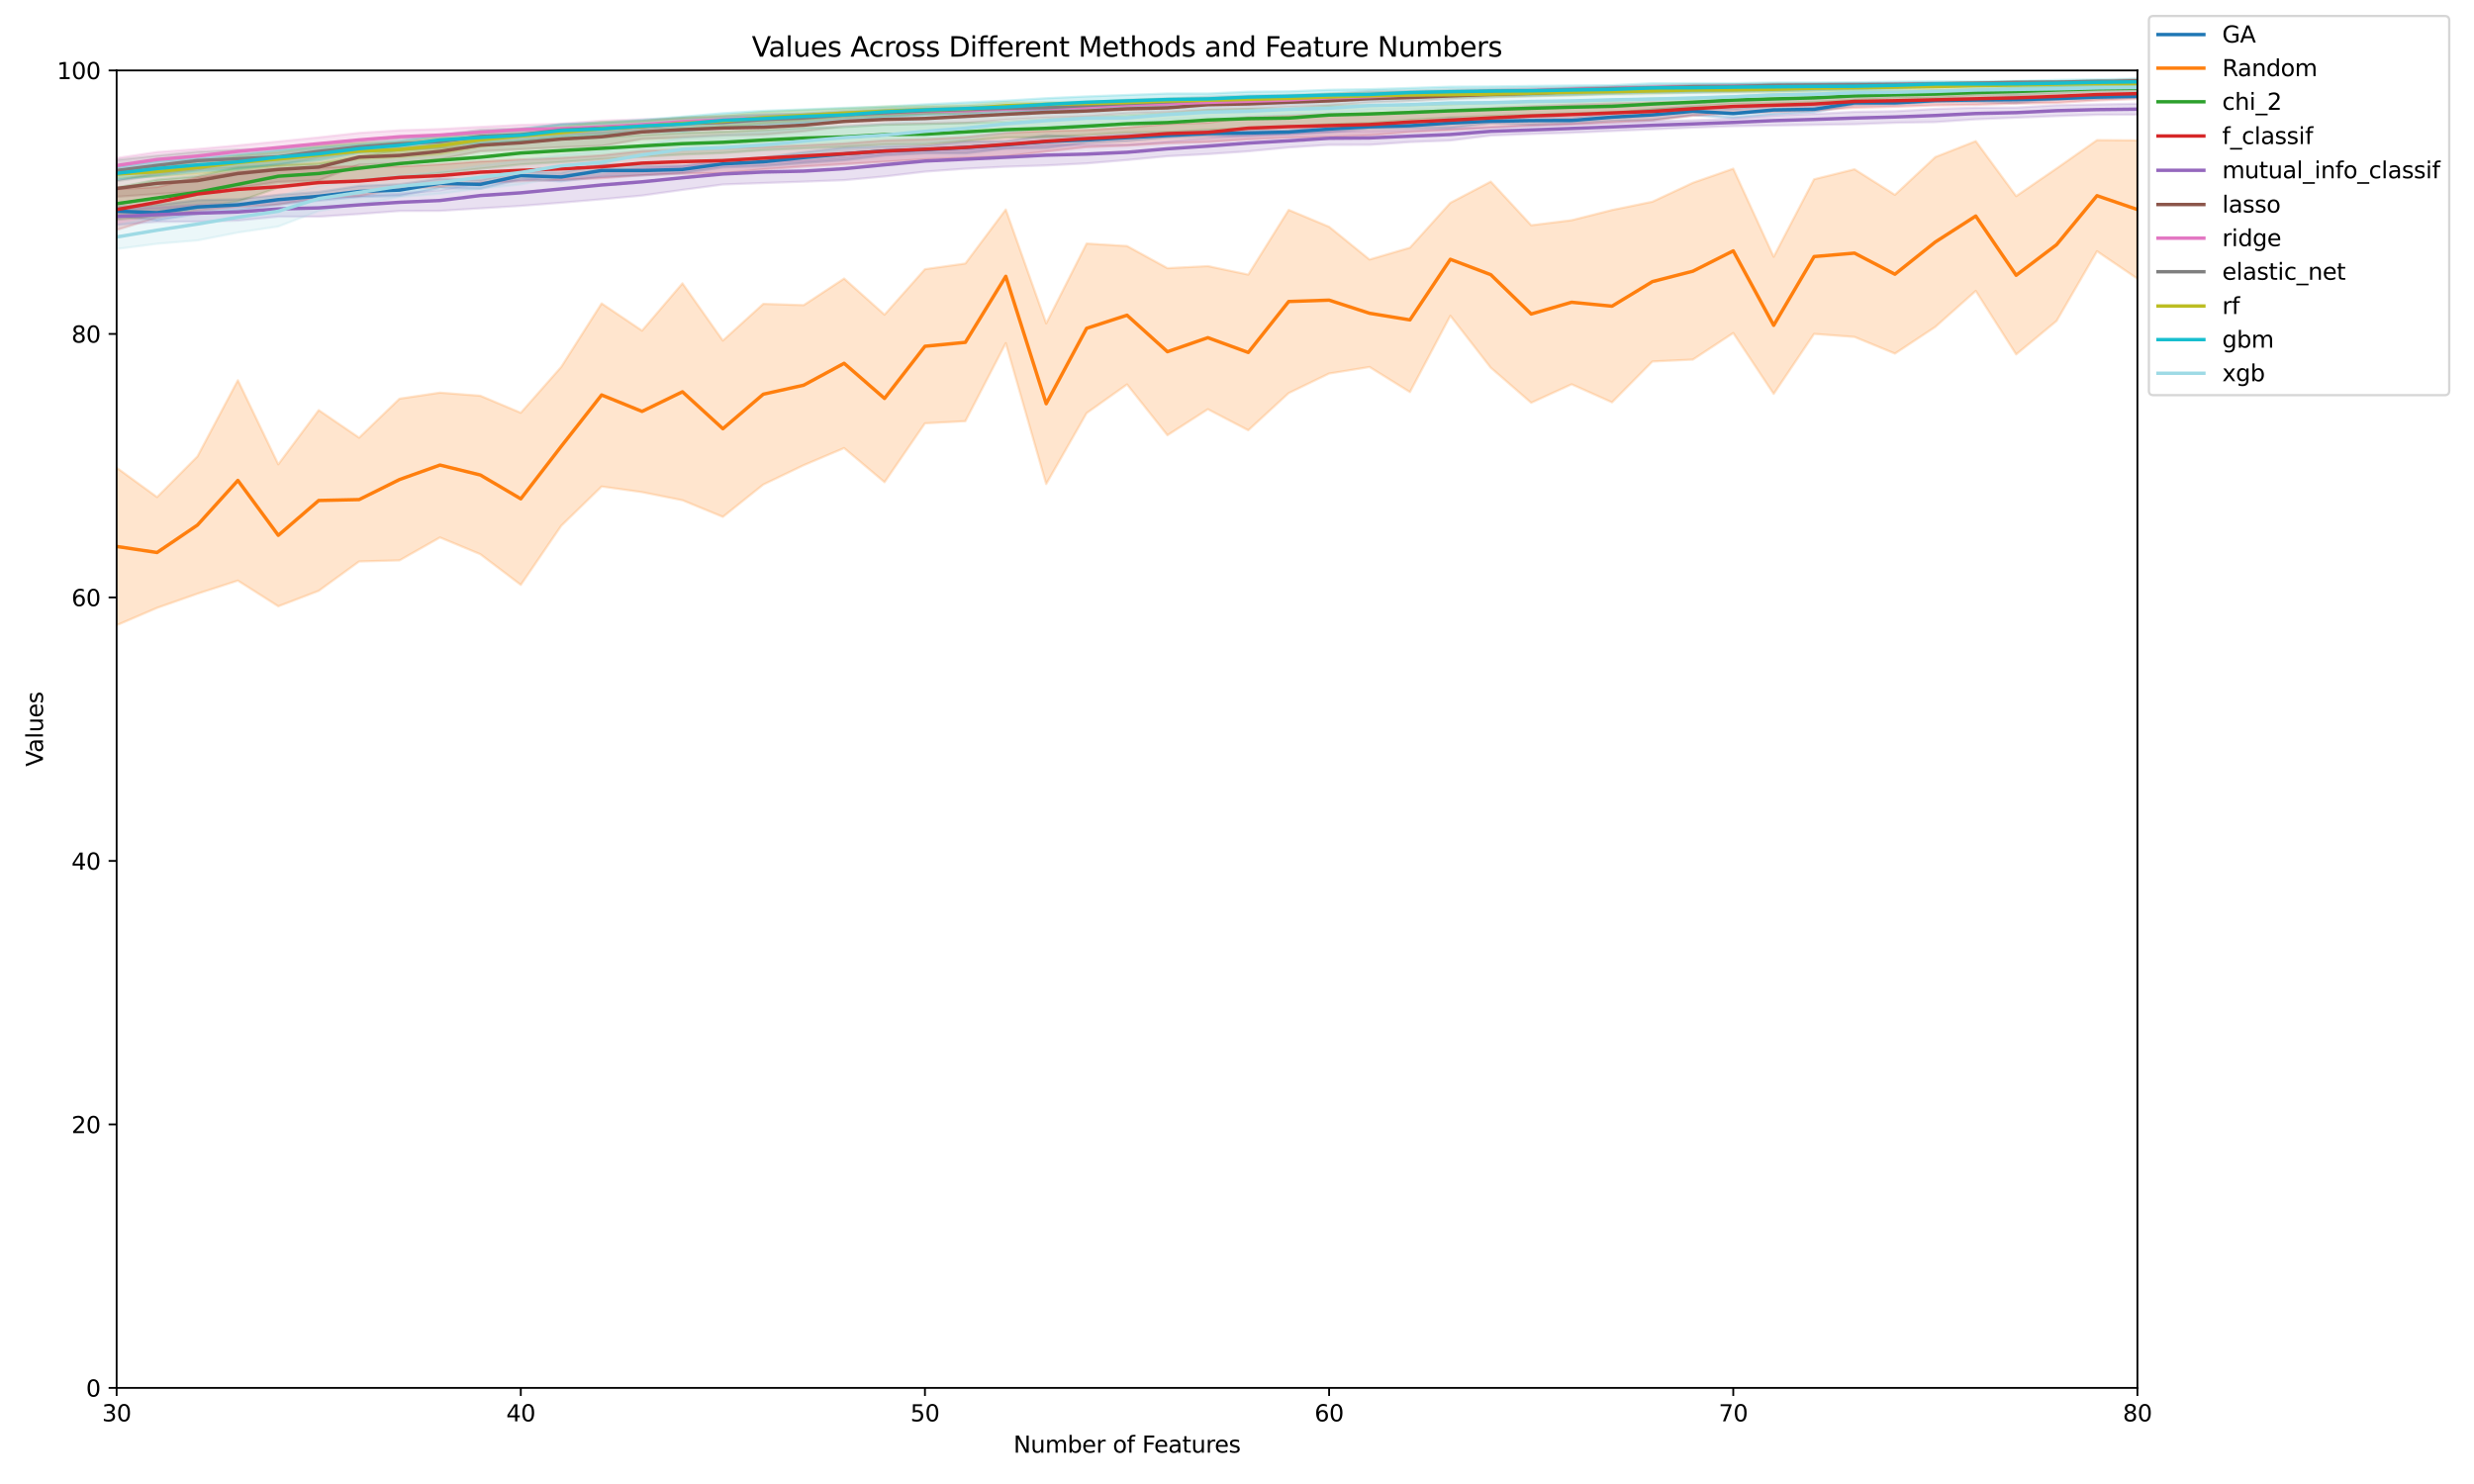 <?xml version="1.0" encoding="utf-8" standalone="no"?>
<!DOCTYPE svg PUBLIC "-//W3C//DTD SVG 1.1//EN"
  "http://www.w3.org/Graphics/SVG/1.1/DTD/svg11.dtd">
<svg xmlns:xlink="http://www.w3.org/1999/xlink" width="1080pt" height="648pt" viewBox="0 0 1080 648" xmlns="http://www.w3.org/2000/svg" version="1.1">
 <defs>
  <style type="text/css">*{stroke-linejoin: round; stroke-linecap: butt}</style>
 </defs>
 <g id="figure_1">
  <g id="patch_1">
   <path d="M 0 648 
L 1080 648 
L 1080 0 
L 0 0 
z
" style="fill: #ffffff"/>
  </g>
  <g id="axes_1">
   <g id="patch_2">
    <path d="M 50.915 606.04 
L 933.07 606.04 
L 933.07 30.748 
L 50.915 30.748 
z
" style="fill: #ffffff"/>
   </g>
   <g id="PolyCollection_1">
    <defs>
     <path id="mbbb40dfee8" d="M 50.915 -557.774 
L 50.915 -553.773 
L 68.558 -551.743 
L 86.201 -554.641 
L 103.844 -556.114 
L 121.487 -558.739 
L 139.131 -560.399 
L 156.774 -561.968 
L 174.417 -562.453 
L 192.06 -565.902 
L 209.703 -565.555 
L 227.346 -569.674 
L 244.989 -568.829 
L 262.632 -570.781 
L 280.275 -571.419 
L 297.918 -572.393 
L 315.562 -574.884 
L 333.205 -575.497 
L 350.848 -576.837 
L 368.491 -578.022 
L 386.134 -580.102 
L 403.777 -581.049 
L 421.42 -581.026 
L 439.063 -583.065 
L 456.706 -583.425 
L 474.349 -585.609 
L 491.993 -586.304 
L 509.636 -587.723 
L 527.279 -588.478 
L 544.922 -588.611 
L 562.565 -589.426 
L 580.208 -590.252 
L 597.851 -591.694 
L 615.494 -591.953 
L 633.137 -592.128 
L 650.78 -594.048 
L 668.423 -593.517 
L 686.067 -594.192 
L 703.71 -595.156 
L 721.353 -595.53 
L 738.996 -597.686 
L 756.639 -596.47 
L 774.282 -597.993 
L 791.925 -598.96 
L 809.568 -602.07 
L 827.211 -602.307 
L 844.855 -603.429 
L 862.498 -603.458 
L 880.141 -603.005 
L 897.784 -604.429 
L 915.427 -604.82 
L 933.07 -605.438 
L 933.07 -606.423 
L 933.07 -606.423 
L 915.427 -606.383 
L 897.784 -605.457 
L 880.141 -605.96 
L 862.498 -605.244 
L 844.855 -604.746 
L 827.211 -603.893 
L 809.568 -604.13 
L 791.925 -601.58 
L 774.282 -602.02 
L 756.639 -600.384 
L 738.996 -601.142 
L 721.353 -600.138 
L 703.71 -598.538 
L 686.067 -596.605 
L 668.423 -597.149 
L 650.78 -596.092 
L 633.137 -596.432 
L 615.494 -594.237 
L 597.851 -593.574 
L 580.208 -593.042 
L 562.565 -591.235 
L 544.922 -591.26 
L 527.279 -590.866 
L 509.636 -589.91 
L 491.993 -589.486 
L 474.349 -588.206 
L 456.706 -588.942 
L 439.063 -586.406 
L 421.42 -586.207 
L 403.777 -584.341 
L 386.134 -584.103 
L 368.491 -583.551 
L 350.848 -581.576 
L 333.205 -579.23 
L 315.562 -577.999 
L 297.918 -575.62 
L 280.275 -575.672 
L 262.632 -576.31 
L 244.989 -572.601 
L 227.346 -572.941 
L 209.703 -569.425 
L 192.06 -570 
L 174.417 -567.524 
L 156.774 -566.825 
L 139.131 -564.181 
L 121.487 -562.945 
L 103.844 -560.962 
L 86.201 -560.592 
L 68.558 -558.487 
L 50.915 -557.774 
z
" style="stroke: #1f77b4; stroke-opacity: 0.2"/>
    </defs>
    <g clip-path="url(#pa091e3705b)">
     <use xlink:href="#mbbb40dfee8" x="0" y="648" style="fill: #1f77b4; fill-opacity: 0.2; stroke: #1f77b4; stroke-opacity: 0.2"/>
    </g>
   </g>
   <g id="PolyCollection_2">
    <defs>
     <path id="m1209a4a5f7" d="M 50.915 -443.779 
L 50.915 -374.988 
L 68.558 -382.566 
L 86.201 -388.766 
L 103.844 -394.472 
L 121.487 -383.258 
L 139.131 -390.013 
L 156.774 -402.835 
L 174.417 -403.309 
L 192.06 -413.314 
L 209.703 -405.983 
L 227.346 -392.611 
L 244.989 -418.411 
L 262.632 -435.557 
L 280.275 -433.102 
L 297.918 -429.562 
L 315.562 -422.304 
L 333.205 -436.414 
L 350.848 -444.871 
L 368.491 -452.347 
L 386.134 -437.449 
L 403.777 -463.144 
L 421.42 -464.087 
L 439.063 -498.162 
L 456.706 -436.65 
L 474.349 -467.604 
L 491.993 -480.141 
L 509.636 -457.954 
L 527.279 -469.3 
L 544.922 -460.113 
L 562.565 -476.355 
L 580.208 -484.904 
L 597.851 -487.757 
L 615.494 -476.79 
L 633.137 -510.128 
L 650.78 -487.431 
L 668.423 -472.124 
L 686.067 -480.197 
L 703.71 -472.322 
L 721.353 -490.151 
L 738.996 -490.976 
L 756.639 -502.58 
L 774.282 -476.006 
L 791.925 -502.198 
L 809.568 -500.866 
L 827.211 -493.599 
L 844.855 -505.258 
L 862.498 -520.964 
L 880.141 -493.243 
L 897.784 -507.863 
L 915.427 -538.289 
L 933.07 -526.293 
L 933.07 -586.702 
L 933.07 -586.702 
L 915.427 -586.818 
L 897.784 -574.459 
L 880.141 -562.355 
L 862.498 -586.37 
L 844.855 -579.433 
L 827.211 -562.92 
L 809.568 -574.083 
L 791.925 -569.724 
L 774.282 -535.885 
L 756.639 -574.344 
L 738.996 -568.176 
L 721.353 -559.917 
L 703.71 -556.288 
L 686.067 -551.836 
L 668.423 -549.641 
L 650.78 -568.693 
L 633.137 -559.424 
L 615.494 -539.84 
L 597.851 -534.666 
L 580.208 -548.972 
L 562.565 -556.336 
L 544.922 -528.082 
L 527.279 -531.796 
L 509.636 -530.899 
L 491.993 -540.57 
L 474.349 -541.655 
L 456.706 -506.785 
L 439.063 -556.513 
L 421.42 -532.928 
L 403.777 -530.448 
L 386.134 -510.593 
L 368.491 -526.369 
L 350.848 -514.757 
L 333.205 -515.315 
L 315.562 -499.278 
L 297.918 -524.273 
L 280.275 -503.62 
L 262.632 -515.513 
L 244.989 -487.768 
L 227.346 -467.755 
L 209.703 -475.184 
L 192.06 -476.542 
L 174.417 -473.909 
L 156.774 -456.874 
L 139.131 -468.906 
L 121.487 -445.25 
L 103.844 -481.955 
L 86.201 -448.694 
L 68.558 -430.935 
L 50.915 -443.779 
z
" style="stroke: #ff7f0e; stroke-opacity: 0.2"/>
    </defs>
    <g clip-path="url(#pa091e3705b)">
     <use xlink:href="#m1209a4a5f7" x="0" y="648" style="fill: #ff7f0e; fill-opacity: 0.2; stroke: #ff7f0e; stroke-opacity: 0.2"/>
    </g>
   </g>
   <g id="PolyCollection_3">
    <defs>
     <path id="m39527b320c" d="M 50.915 -566.069 
L 50.915 -552.06 
L 68.558 -553.584 
L 86.201 -557.053 
L 103.844 -559.99 
L 121.487 -566.094 
L 139.131 -567.901 
L 156.774 -569.263 
L 174.417 -570.593 
L 192.06 -572.45 
L 209.703 -574.341 
L 227.346 -576.161 
L 244.989 -577.206 
L 262.632 -578.502 
L 280.275 -579.47 
L 297.918 -580.495 
L 315.562 -581.153 
L 333.205 -582.409 
L 350.848 -583.2 
L 368.491 -583.933 
L 386.134 -584.903 
L 403.777 -584.983 
L 421.42 -586.493 
L 439.063 -587.912 
L 456.706 -588.091 
L 474.349 -589.026 
L 491.993 -590.179 
L 509.636 -590.365 
L 527.279 -591.326 
L 544.922 -591.995 
L 562.565 -592.424 
L 580.208 -593.784 
L 597.851 -594.275 
L 615.494 -595.67 
L 633.137 -596.745 
L 650.78 -597.389 
L 668.423 -597.839 
L 686.067 -598.571 
L 703.71 -598.94 
L 721.353 -600.11 
L 738.996 -601.491 
L 756.639 -602.618 
L 774.282 -602.762 
L 791.925 -603.369 
L 809.568 -604.375 
L 827.211 -605.153 
L 844.855 -605.251 
L 862.498 -606.258 
L 880.141 -606.507 
L 897.784 -607.165 
L 915.427 -608.089 
L 933.07 -608.278 
L 933.07 -610.691 
L 933.07 -610.691 
L 915.427 -610.354 
L 897.784 -610.225 
L 880.141 -609.566 
L 862.498 -608.894 
L 844.855 -608.584 
L 827.211 -608.025 
L 809.568 -607.881 
L 791.925 -607.175 
L 774.282 -606.86 
L 756.639 -605.951 
L 738.996 -605.236 
L 721.353 -605.037 
L 703.71 -604.232 
L 686.067 -603.811 
L 668.423 -603.621 
L 650.78 -603.019 
L 633.137 -602.478 
L 615.494 -602.105 
L 597.851 -602.183 
L 580.208 -601.753 
L 562.565 -600.48 
L 544.922 -600.383 
L 527.279 -599.867 
L 509.636 -598.59 
L 491.993 -597.723 
L 474.349 -596.769 
L 456.706 -595.861 
L 439.063 -594.855 
L 421.42 -594.299 
L 403.777 -593.835 
L 386.134 -593.52 
L 368.491 -592.515 
L 350.848 -592.195 
L 333.205 -591.275 
L 315.562 -590.556 
L 297.918 -590.029 
L 280.275 -589.08 
L 262.632 -587.941 
L 244.989 -587.263 
L 227.346 -586.201 
L 209.703 -584.335 
L 192.06 -583.593 
L 174.417 -582.554 
L 156.774 -579.802 
L 139.131 -576.557 
L 121.487 -575.995 
L 103.844 -574.99 
L 86.201 -571.081 
L 68.558 -569.548 
L 50.915 -566.069 
z
" style="stroke: #2ca02c; stroke-opacity: 0.2"/>
    </defs>
    <g clip-path="url(#pa091e3705b)">
     <use xlink:href="#m39527b320c" x="0" y="648" style="fill: #2ca02c; fill-opacity: 0.2; stroke: #2ca02c; stroke-opacity: 0.2"/>
    </g>
   </g>
   <g id="PolyCollection_4">
    <defs>
     <path id="m688cc79e3e" d="M 50.915 -565.407 
L 50.915 -547.588 
L 68.558 -552.995 
L 86.201 -556.001 
L 103.844 -557.633 
L 121.487 -558.616 
L 139.131 -561.742 
L 156.774 -562.328 
L 174.417 -565.699 
L 192.06 -566.366 
L 209.703 -568.128 
L 227.346 -568.892 
L 244.989 -569.486 
L 262.632 -570.192 
L 280.275 -571.462 
L 297.918 -572.211 
L 315.562 -572.345 
L 333.205 -574.063 
L 350.848 -575.304 
L 368.491 -576.32 
L 386.134 -577.371 
L 403.777 -578.44 
L 421.42 -579.1 
L 439.063 -579.78 
L 456.706 -581.822 
L 474.349 -583.744 
L 491.993 -584.369 
L 509.636 -585.453 
L 527.279 -585.979 
L 544.922 -587.133 
L 562.565 -587.908 
L 580.208 -588.19 
L 597.851 -588.871 
L 615.494 -590.317 
L 633.137 -591.164 
L 650.78 -592.239 
L 668.423 -593.151 
L 686.067 -593.659 
L 703.71 -594.592 
L 721.353 -595.445 
L 738.996 -597.457 
L 756.639 -598.644 
L 774.282 -599.156 
L 791.925 -599.749 
L 809.568 -600.959 
L 827.211 -601.398 
L 844.855 -602.003 
L 862.498 -602.231 
L 880.141 -602.778 
L 897.784 -603.11 
L 915.427 -604.154 
L 933.07 -604.794 
L 933.07 -609.437 
L 933.07 -609.437 
L 915.427 -609.287 
L 897.784 -608.751 
L 880.141 -607.767 
L 862.498 -607.523 
L 844.855 -606.831 
L 827.211 -606.645 
L 809.568 -606.426 
L 791.925 -605.398 
L 774.282 -604.938 
L 756.639 -604.396 
L 738.996 -603.609 
L 721.353 -603.251 
L 703.71 -602.788 
L 686.067 -602.273 
L 668.423 -601.596 
L 650.78 -600.796 
L 633.137 -599.897 
L 615.494 -599.164 
L 597.851 -598.372 
L 580.208 -598.132 
L 562.565 -597.492 
L 544.922 -596.95 
L 527.279 -594.418 
L 509.636 -593.892 
L 491.993 -592.343 
L 474.349 -591.256 
L 456.706 -590.809 
L 439.063 -590.086 
L 421.42 -588.133 
L 403.777 -587.213 
L 386.134 -586.703 
L 368.491 -585.384 
L 350.848 -584.557 
L 333.205 -583.823 
L 315.562 -583.435 
L 297.918 -582.647 
L 280.275 -582.08 
L 262.632 -580.191 
L 244.989 -579.053 
L 227.346 -578.331 
L 209.703 -577.515 
L 192.06 -576.249 
L 174.417 -575.337 
L 156.774 -575.548 
L 139.131 -574.817 
L 121.487 -574.257 
L 103.844 -573.002 
L 86.201 -570.554 
L 68.558 -566.319 
L 50.915 -565.407 
z
" style="stroke: #d62728; stroke-opacity: 0.2"/>
    </defs>
    <g clip-path="url(#pa091e3705b)">
     <use xlink:href="#m688cc79e3e" x="0" y="648" style="fill: #d62728; fill-opacity: 0.2; stroke: #d62728; stroke-opacity: 0.2"/>
    </g>
   </g>
   <g id="PolyCollection_5">
    <defs>
     <path id="m7873b46f6a" d="M 50.915 -557.104 
L 50.915 -549.835 
L 68.558 -551.13 
L 86.201 -551.252 
L 103.844 -551.681 
L 121.487 -553.412 
L 139.131 -553.408 
L 156.774 -554.536 
L 174.417 -555.884 
L 192.06 -555.934 
L 209.703 -557.026 
L 227.346 -558.105 
L 244.989 -559.481 
L 262.632 -560.989 
L 280.275 -562.609 
L 297.918 -565.089 
L 315.562 -567.442 
L 333.205 -568.076 
L 350.848 -568.677 
L 368.491 -569.324 
L 386.134 -570.947 
L 403.777 -573.043 
L 421.42 -574.335 
L 439.063 -575.194 
L 456.706 -575.758 
L 474.349 -576.639 
L 491.993 -578.115 
L 509.636 -579.786 
L 527.279 -580.704 
L 544.922 -581.923 
L 562.565 -583.613 
L 580.208 -584.733 
L 597.851 -584.764 
L 615.494 -585.967 
L 633.137 -586.64 
L 650.78 -588.817 
L 668.423 -589.504 
L 686.067 -590.043 
L 703.71 -590.796 
L 721.353 -591.546 
L 738.996 -592.293 
L 756.639 -592.924 
L 774.282 -593.189 
L 791.925 -593.464 
L 809.568 -593.735 
L 827.211 -594.39 
L 844.855 -594.695 
L 862.498 -595.891 
L 880.141 -596.619 
L 897.784 -597.303 
L 915.427 -597.877 
L 933.07 -597.943 
L 933.07 -602.728 
L 933.07 -602.728 
L 915.427 -602.399 
L 897.784 -602.051 
L 880.141 -601.024 
L 862.498 -600.962 
L 844.855 -600.447 
L 827.211 -599.436 
L 809.568 -599.169 
L 791.925 -598.256 
L 774.282 -597.477 
L 756.639 -596.162 
L 738.996 -595.477 
L 721.353 -595.039 
L 703.71 -594.341 
L 686.067 -593.778 
L 668.423 -593 
L 650.78 -592.503 
L 633.137 -591.914 
L 615.494 -591.14 
L 597.851 -590.762 
L 580.208 -590.531 
L 562.565 -589.413 
L 544.922 -589.128 
L 527.279 -587.714 
L 509.636 -586.262 
L 491.993 -584.906 
L 474.349 -584.802 
L 456.706 -584.761 
L 439.063 -583.482 
L 421.42 -582.629 
L 403.777 -582.342 
L 386.134 -581.147 
L 368.491 -579.347 
L 350.848 -577.888 
L 333.205 -577.699 
L 315.562 -576.621 
L 297.918 -575.683 
L 280.275 -574.609 
L 262.632 -573.464 
L 244.989 -571.549 
L 227.346 -569.503 
L 209.703 -568.212 
L 192.06 -564.96 
L 174.417 -563.43 
L 156.774 -562.54 
L 139.131 -561.035 
L 121.487 -560.11 
L 103.844 -559.208 
L 86.201 -558.583 
L 68.558 -557.389 
L 50.915 -557.104 
z
" style="stroke: #9467bd; stroke-opacity: 0.2"/>
    </defs>
    <g clip-path="url(#pa091e3705b)">
     <use xlink:href="#m7873b46f6a" x="0" y="648" style="fill: #9467bd; fill-opacity: 0.2; stroke: #9467bd; stroke-opacity: 0.2"/>
    </g>
   </g>
   <g id="PolyCollection_6">
    <defs>
     <path id="mcd0a4c8a9e" d="M 50.915 -569.343 
L 50.915 -562.083 
L 68.558 -563.274 
L 86.201 -564.33 
L 103.844 -565.956 
L 121.487 -568.562 
L 139.131 -569.221 
L 156.774 -576.109 
L 174.417 -576.692 
L 192.06 -578.459 
L 209.703 -581.919 
L 227.346 -582.834 
L 244.989 -583.706 
L 262.632 -584.286 
L 280.275 -587.229 
L 297.918 -587.925 
L 315.562 -588.78 
L 333.205 -589.185 
L 350.848 -590.66 
L 368.491 -592.747 
L 386.134 -593.652 
L 403.777 -593.985 
L 421.42 -594.333 
L 439.063 -595.716 
L 456.706 -596.602 
L 474.349 -597.164 
L 491.993 -598.444 
L 509.636 -599.025 
L 527.279 -600.048 
L 544.922 -600.46 
L 562.565 -601.252 
L 580.208 -601.942 
L 597.851 -603.225 
L 615.494 -603.846 
L 633.137 -604.733 
L 650.78 -605.488 
L 668.423 -605.971 
L 686.067 -606.429 
L 703.71 -607.097 
L 721.353 -607.484 
L 738.996 -607.682 
L 756.639 -607.877 
L 774.282 -608.358 
L 791.925 -608.603 
L 809.568 -609.337 
L 827.211 -609.608 
L 844.855 -610.461 
L 862.498 -610.67 
L 880.141 -611.011 
L 897.784 -611.196 
L 915.427 -611.207 
L 933.07 -611.855 
L 933.07 -613.566 
L 933.07 -613.566 
L 915.427 -612.765 
L 897.784 -612.381 
L 880.141 -612.04 
L 862.498 -611.986 
L 844.855 -611.668 
L 827.211 -611.6 
L 809.568 -611.476 
L 791.925 -611.156 
L 774.282 -611.007 
L 756.639 -610.961 
L 738.996 -610.629 
L 721.353 -610.169 
L 703.71 -610.029 
L 686.067 -609.513 
L 668.423 -608.523 
L 650.78 -608.084 
L 633.137 -607.523 
L 615.494 -606.962 
L 597.851 -606.661 
L 580.208 -605.97 
L 562.565 -605.475 
L 544.922 -604.818 
L 527.279 -604.572 
L 509.636 -602.831 
L 491.993 -602.491 
L 474.349 -601.927 
L 456.706 -601.305 
L 439.063 -600.479 
L 421.42 -600.019 
L 403.777 -598.524 
L 386.134 -598.067 
L 368.491 -597.261 
L 350.848 -596.057 
L 333.205 -595.689 
L 315.562 -595.435 
L 297.918 -594.842 
L 280.275 -593.564 
L 262.632 -592.294 
L 244.989 -590.899 
L 227.346 -588.481 
L 209.703 -587.289 
L 192.06 -585.351 
L 174.417 -583.563 
L 156.774 -582.698 
L 139.131 -580.899 
L 121.487 -579.451 
L 103.844 -578.503 
L 86.201 -573.941 
L 68.558 -572.628 
L 50.915 -569.343 
z
" style="stroke: #8c564b; stroke-opacity: 0.2"/>
    </defs>
    <g clip-path="url(#pa091e3705b)">
     <use xlink:href="#mcd0a4c8a9e" x="0" y="648" style="fill: #8c564b; fill-opacity: 0.2; stroke: #8c564b; stroke-opacity: 0.2"/>
    </g>
   </g>
   <g id="PolyCollection_7">
    <defs>
     <path id="md6fe6907b8" d="M 50.915 -579.002 
L 50.915 -572.434 
L 68.558 -575.107 
L 86.201 -576.794 
L 103.844 -579.288 
L 121.487 -580.888 
L 139.131 -582.513 
L 156.774 -583.856 
L 174.417 -585.482 
L 192.06 -586.39 
L 209.703 -587.928 
L 227.346 -589.301 
L 244.989 -589.697 
L 262.632 -589.803 
L 280.275 -591.201 
L 297.918 -593.43 
L 315.562 -594.257 
L 333.205 -595.02 
L 350.848 -595.953 
L 368.491 -597.35 
L 386.134 -597.952 
L 403.777 -598.375 
L 421.42 -598.614 
L 439.063 -599.611 
L 456.706 -599.779 
L 474.349 -600.116 
L 491.993 -600.87 
L 509.636 -601.191 
L 527.279 -601.802 
L 544.922 -602.053 
L 562.565 -602.655 
L 580.208 -603.777 
L 597.851 -604.321 
L 615.494 -605.214 
L 633.137 -606.325 
L 650.78 -606.614 
L 668.423 -607.573 
L 686.067 -608.287 
L 703.71 -608.574 
L 721.353 -608.763 
L 738.996 -609.222 
L 756.639 -609.432 
L 774.282 -609.829 
L 791.925 -609.949 
L 809.568 -610.2 
L 827.211 -610.275 
L 844.855 -610.641 
L 862.498 -610.773 
L 880.141 -611.155 
L 897.784 -611.4 
L 915.427 -611.487 
L 933.07 -611.723 
L 933.07 -612.118 
L 933.07 -612.118 
L 915.427 -612.09 
L 897.784 -612.045 
L 880.141 -612.028 
L 862.498 -612.015 
L 844.855 -611.883 
L 827.211 -611.855 
L 809.568 -611.666 
L 791.925 -611.391 
L 774.282 -611.247 
L 756.639 -611.118 
L 738.996 -610.933 
L 721.353 -610.733 
L 703.71 -610.132 
L 686.067 -609.63 
L 668.423 -609.159 
L 650.78 -608.67 
L 633.137 -608.168 
L 615.494 -607.963 
L 597.851 -607.277 
L 580.208 -606.767 
L 562.565 -606.047 
L 544.922 -605.595 
L 527.279 -604.793 
L 509.636 -604.219 
L 491.993 -603.619 
L 474.349 -602.529 
L 456.706 -601.682 
L 439.063 -601.191 
L 421.42 -600.741 
L 403.777 -600.453 
L 386.134 -599.559 
L 368.491 -598.845 
L 350.848 -598.399 
L 333.205 -598.147 
L 315.562 -597.068 
L 297.918 -596.314 
L 280.275 -595.911 
L 262.632 -595.334 
L 244.989 -593.991 
L 227.346 -593.466 
L 209.703 -592.601 
L 192.06 -591.638 
L 174.417 -591.098 
L 156.774 -589.959 
L 139.131 -588.011 
L 121.487 -586.213 
L 103.844 -584.522 
L 86.201 -582.935 
L 68.558 -581.595 
L 50.915 -579.002 
z
" style="stroke: #e377c2; stroke-opacity: 0.2"/>
    </defs>
    <g clip-path="url(#pa091e3705b)">
     <use xlink:href="#md6fe6907b8" x="0" y="648" style="fill: #e377c2; fill-opacity: 0.2; stroke: #e377c2; stroke-opacity: 0.2"/>
    </g>
   </g>
   <g id="PolyCollection_8">
    <defs>
     <path id="m94e0c8cb61" d="M 50.915 -578.193 
L 50.915 -568.899 
L 68.558 -571.508 
L 86.201 -574.009 
L 103.844 -574.685 
L 121.487 -576.002 
L 139.131 -579.066 
L 156.774 -581.656 
L 174.417 -582.698 
L 192.06 -583.441 
L 209.703 -585.466 
L 227.346 -586.526 
L 244.989 -588.583 
L 262.632 -589.73 
L 280.275 -590.36 
L 297.918 -591.536 
L 315.562 -591.778 
L 333.205 -593.729 
L 350.848 -594.627 
L 368.491 -596.111 
L 386.134 -597.003 
L 403.777 -598.059 
L 421.42 -598.637 
L 439.063 -599.466 
L 456.706 -599.676 
L 474.349 -600.775 
L 491.993 -601.239 
L 509.636 -602.155 
L 527.279 -603.125 
L 544.922 -603.274 
L 562.565 -603.962 
L 580.208 -604.578 
L 597.851 -605.03 
L 615.494 -605.825 
L 633.137 -606.386 
L 650.78 -607.023 
L 668.423 -607.152 
L 686.067 -607.905 
L 703.71 -608.432 
L 721.353 -608.724 
L 738.996 -609.222 
L 756.639 -609.276 
L 774.282 -609.88 
L 791.925 -610.143 
L 809.568 -610.143 
L 827.211 -610.461 
L 844.855 -610.739 
L 862.498 -611.216 
L 880.141 -611.591 
L 897.784 -611.723 
L 915.427 -611.933 
L 933.07 -611.933 
L 933.07 -612.961 
L 933.07 -612.961 
L 915.427 -612.961 
L 897.784 -612.513 
L 880.141 -612.513 
L 862.498 -612.099 
L 844.855 -611.917 
L 827.211 -611.668 
L 809.568 -611.723 
L 791.925 -611.591 
L 774.282 -611.591 
L 756.639 -611.142 
L 738.996 -611.065 
L 721.353 -610.509 
L 703.71 -610.143 
L 686.067 -609.748 
L 668.423 -609.448 
L 650.78 -609.182 
L 633.137 -608.898 
L 615.494 -608.405 
L 597.851 -608.279 
L 580.208 -607.02 
L 562.565 -606.582 
L 544.922 -606.217 
L 527.279 -605.708 
L 509.636 -604.966 
L 491.993 -604.434 
L 474.349 -603.188 
L 456.706 -602.312 
L 439.063 -601.995 
L 421.42 -601.639 
L 403.777 -601.164 
L 386.134 -600.508 
L 368.491 -599.557 
L 350.848 -598.408 
L 333.205 -597.859 
L 315.562 -597.308 
L 297.918 -596.628 
L 280.275 -595.172 
L 262.632 -594.222 
L 244.989 -593.789 
L 227.346 -591.897 
L 209.703 -591.377 
L 192.06 -588.926 
L 174.417 -587.695 
L 156.774 -586.103 
L 139.131 -584.745 
L 121.487 -583.069 
L 103.844 -582.675 
L 86.201 -581.771 
L 68.558 -580.06 
L 50.915 -578.193 
z
" style="stroke: #7f7f7f; stroke-opacity: 0.2"/>
    </defs>
    <g clip-path="url(#pa091e3705b)">
     <use xlink:href="#m94e0c8cb61" x="0" y="648" style="fill: #7f7f7f; fill-opacity: 0.2; stroke: #7f7f7f; stroke-opacity: 0.2"/>
    </g>
   </g>
   <g id="PolyCollection_9">
    <defs>
     <path id="mb0eee881b4" d="M 50.915 -573.652 
L 50.915 -570.28 
L 68.558 -570.942 
L 86.201 -572.02 
L 103.844 -573.927 
L 121.487 -575.478 
L 139.131 -576.539 
L 156.774 -578.485 
L 174.417 -579.361 
L 192.06 -580.609 
L 209.703 -583.972 
L 227.346 -585.917 
L 244.989 -587.401 
L 262.632 -588.805 
L 280.275 -590.361 
L 297.918 -591.643 
L 315.562 -592.537 
L 333.205 -594.168 
L 350.848 -595.36 
L 368.491 -596.627 
L 386.134 -597.483 
L 403.777 -598.32 
L 421.42 -598.822 
L 439.063 -600.372 
L 456.706 -601.547 
L 474.349 -601.992 
L 491.993 -602.253 
L 509.636 -602.911 
L 527.279 -603.298 
L 544.922 -603.741 
L 562.565 -603.9 
L 580.208 -604.16 
L 597.851 -604.864 
L 615.494 -605.205 
L 633.137 -605.356 
L 650.78 -605.667 
L 668.423 -606.083 
L 686.067 -606.351 
L 703.71 -606.707 
L 721.353 -606.945 
L 738.996 -607.555 
L 756.639 -607.604 
L 774.282 -607.699 
L 791.925 -608.11 
L 809.568 -608.391 
L 827.211 -608.432 
L 844.855 -608.765 
L 862.498 -609.148 
L 880.141 -609.582 
L 897.784 -610.068 
L 915.427 -610.422 
L 933.07 -610.422 
L 933.07 -612.629 
L 933.07 -612.629 
L 915.427 -612.629 
L 897.784 -612.456 
L 880.141 -612.152 
L 862.498 -612.059 
L 844.855 -611.653 
L 827.211 -611.46 
L 809.568 -610.974 
L 791.925 -610.859 
L 774.282 -610.349 
L 756.639 -609.918 
L 738.996 -609.835 
L 721.353 -609.655 
L 703.71 -609.235 
L 686.067 -609.065 
L 668.423 -608.542 
L 650.78 -608.168 
L 633.137 -607.953 
L 615.494 -607.841 
L 597.851 -607.392 
L 580.208 -607.174 
L 562.565 -606.118 
L 544.922 -605.487 
L 527.279 -605.141 
L 509.636 -604.868 
L 491.993 -604.21 
L 474.349 -603.55 
L 456.706 -603.337 
L 439.063 -603.327 
L 421.42 -602.113 
L 403.777 -601.825 
L 386.134 -601.476 
L 368.491 -600.622 
L 350.848 -599.913 
L 333.205 -599.131 
L 315.562 -597.603 
L 297.918 -596.654 
L 280.275 -595.302 
L 262.632 -594.752 
L 244.989 -592.734 
L 227.346 -591.321 
L 209.703 -589.843 
L 192.06 -588.204 
L 174.417 -586.029 
L 156.774 -585.456 
L 139.131 -584.112 
L 121.487 -581.619 
L 103.844 -580.142 
L 86.201 -577.704 
L 68.558 -575.096 
L 50.915 -573.652 
z
" style="stroke: #bcbd22; stroke-opacity: 0.2"/>
    </defs>
    <g clip-path="url(#pa091e3705b)">
     <use xlink:href="#mb0eee881b4" x="0" y="648" style="fill: #bcbd22; fill-opacity: 0.2; stroke: #bcbd22; stroke-opacity: 0.2"/>
    </g>
   </g>
   <g id="PolyCollection_10">
    <defs>
     <path id="m563def2081" d="M 50.915 -574.994 
L 50.915 -569.596 
L 68.558 -571.144 
L 86.201 -573.037 
L 103.844 -574.072 
L 121.487 -576.384 
L 139.131 -577.982 
L 156.774 -581.15 
L 174.417 -582.562 
L 192.06 -584.756 
L 209.703 -585.307 
L 227.346 -586.156 
L 244.989 -588.22 
L 262.632 -588.832 
L 280.275 -590.211 
L 297.918 -590.592 
L 315.562 -592.371 
L 333.205 -592.781 
L 350.848 -594.127 
L 368.491 -594.757 
L 386.134 -596.828 
L 403.777 -597.583 
L 421.42 -597.949 
L 439.063 -598.479 
L 456.706 -599.772 
L 474.349 -600.841 
L 491.993 -601.393 
L 509.636 -601.931 
L 527.279 -602.485 
L 544.922 -603.264 
L 562.565 -603.885 
L 580.208 -604.261 
L 597.851 -604.516 
L 615.494 -605.578 
L 633.137 -605.799 
L 650.78 -606.215 
L 668.423 -606.259 
L 686.067 -606.72 
L 703.71 -607.115 
L 721.353 -607.594 
L 738.996 -607.659 
L 756.639 -608.193 
L 774.282 -608.182 
L 791.925 -608.528 
L 809.568 -608.593 
L 827.211 -609.138 
L 844.855 -610.15 
L 862.498 -610.15 
L 880.141 -610.164 
L 897.784 -610.238 
L 915.427 -610.721 
L 933.07 -610.926 
L 933.07 -613.572 
L 933.07 -613.572 
L 915.427 -613.383 
L 897.784 -613.076 
L 880.141 -612.623 
L 862.498 -612.505 
L 844.855 -612.505 
L 827.211 -612.333 
L 809.568 -612.088 
L 791.925 -612.021 
L 774.282 -611.973 
L 756.639 -611.698 
L 738.996 -611.706 
L 721.353 -611.639 
L 703.71 -610.801 
L 686.067 -610.67 
L 668.423 -610.473 
L 650.78 -610.253 
L 633.137 -610.143 
L 615.494 -609.574 
L 597.851 -609.056 
L 580.208 -608.785 
L 562.565 -608.108 
L 544.922 -607.939 
L 527.279 -607.138 
L 509.636 -607.165 
L 491.993 -606.519 
L 474.349 -605.886 
L 456.706 -605.112 
L 439.063 -604.035 
L 421.42 -603.249 
L 403.777 -602.43 
L 386.134 -601.473 
L 368.491 -600.911 
L 350.848 -600.225 
L 333.205 -599.596 
L 315.562 -598.558 
L 297.918 -597.046 
L 280.275 -595.716 
L 262.632 -594.594 
L 244.989 -593.757 
L 227.346 -591.741 
L 209.703 -590.614 
L 192.06 -589.06 
L 174.417 -586.514 
L 156.774 -585.03 
L 139.131 -583.722 
L 121.487 -582.424 
L 103.844 -580.523 
L 86.201 -578.925 
L 68.558 -577.659 
L 50.915 -574.994 
z
" style="stroke: #17becf; stroke-opacity: 0.2"/>
    </defs>
    <g clip-path="url(#pa091e3705b)">
     <use xlink:href="#m563def2081" x="0" y="648" style="fill: #17becf; fill-opacity: 0.2; stroke: #17becf; stroke-opacity: 0.2"/>
    </g>
   </g>
   <g id="PolyCollection_11">
    <defs>
     <path id="me9f93e2894" d="M 50.915 -549.753 
L 50.915 -539.283 
L 68.558 -541.548 
L 86.201 -543.026 
L 103.844 -546.459 
L 121.487 -549.092 
L 139.131 -555.883 
L 156.774 -558.57 
L 174.417 -562.02 
L 192.06 -563.393 
L 209.703 -565.63 
L 227.346 -567.482 
L 244.989 -570.867 
L 262.632 -572.236 
L 280.275 -575.955 
L 297.918 -577.745 
L 315.562 -578.124 
L 333.205 -578.892 
L 350.848 -580.708 
L 368.491 -582.854 
L 386.134 -584.084 
L 403.777 -585.442 
L 421.42 -587.222 
L 439.063 -590.088 
L 456.706 -592.068 
L 474.349 -593.769 
L 491.993 -594.033 
L 509.636 -595.842 
L 527.279 -596.776 
L 544.922 -596.823 
L 562.565 -597.9 
L 580.208 -598.599 
L 597.851 -600.029 
L 615.494 -600.228 
L 633.137 -600.603 
L 650.78 -600.735 
L 668.423 -600.959 
L 686.067 -601.213 
L 703.71 -601.731 
L 721.353 -602.048 
L 738.996 -602.69 
L 756.639 -603.646 
L 774.282 -604.095 
L 791.925 -604.633 
L 809.568 -605.475 
L 827.211 -605.887 
L 844.855 -606.426 
L 862.498 -606.787 
L 880.141 -606.936 
L 897.784 -607.318 
L 915.427 -607.774 
L 933.07 -607.86 
L 933.07 -611.768 
L 933.07 -611.768 
L 915.427 -611.46 
L 897.784 -611.125 
L 880.141 -610.981 
L 862.498 -610.603 
L 844.855 -609.779 
L 827.211 -609.528 
L 809.568 -609.545 
L 791.925 -609.071 
L 774.282 -608.951 
L 756.639 -607.82 
L 738.996 -607.722 
L 721.353 -607.444 
L 703.71 -607.102 
L 686.067 -606.698 
L 668.423 -606.426 
L 650.78 -605.597 
L 633.137 -605.465 
L 615.494 -604.393 
L 597.851 -603.801 
L 580.208 -602.862 
L 562.565 -602.639 
L 544.922 -602.005 
L 527.279 -601.262 
L 509.636 -600.09 
L 491.993 -599.003 
L 474.349 -599.003 
L 456.706 -598.598 
L 439.063 -597.814 
L 421.42 -596.861 
L 403.777 -595.877 
L 386.134 -593.944 
L 368.491 -592.935 
L 350.848 -592.054 
L 333.205 -590.447 
L 315.562 -588.977 
L 297.918 -587.909 
L 280.275 -584.696 
L 262.632 -582.096 
L 244.989 -580.306 
L 227.346 -577.898 
L 209.703 -575.669 
L 192.06 -573.035 
L 174.417 -571.38 
L 156.774 -569.433 
L 139.131 -566.722 
L 121.487 -562.455 
L 103.844 -559.822 
L 86.201 -557.331 
L 68.558 -553.411 
L 50.915 -549.753 
z
" style="stroke: #9edae5; stroke-opacity: 0.2"/>
    </defs>
    <g clip-path="url(#pa091e3705b)">
     <use xlink:href="#me9f93e2894" x="0" y="648" style="fill: #9edae5; fill-opacity: 0.2; stroke: #9edae5; stroke-opacity: 0.2"/>
    </g>
   </g>
   <g id="matplotlib.axis_1">
    <g id="xtick_1">
     <g id="line2d_1">
      <defs>
       <path id="m35ba6ddc9b" d="M 0 0 
L 0 3.5 
" style="stroke: #000000; stroke-width: 0.8"/>
      </defs>
      <g>
       <use xlink:href="#m35ba6ddc9b" x="50.915" y="606.04" style="stroke: #000000; stroke-width: 0.8"/>
      </g>
     </g>
     <g id="text_1">
      <!-- 30 -->
      <g transform="translate(44.553 620.638) scale(0.1 -0.1)">
       <defs>
        <path id="DejaVuSans-33" d="M 2597 2516 
Q 3050 2419 3304 2112 
Q 3559 1806 3559 1356 
Q 3559 666 3084 287 
Q 2609 -91 1734 -91 
Q 1441 -91 1130 -33 
Q 819 25 488 141 
L 488 750 
Q 750 597 1062 519 
Q 1375 441 1716 441 
Q 2309 441 2620 675 
Q 2931 909 2931 1356 
Q 2931 1769 2642 2001 
Q 2353 2234 1838 2234 
L 1294 2234 
L 1294 2753 
L 1863 2753 
Q 2328 2753 2575 2939 
Q 2822 3125 2822 3475 
Q 2822 3834 2567 4026 
Q 2313 4219 1838 4219 
Q 1578 4219 1281 4162 
Q 984 4106 628 3988 
L 628 4550 
Q 988 4650 1302 4700 
Q 1616 4750 1894 4750 
Q 2613 4750 3031 4423 
Q 3450 4097 3450 3541 
Q 3450 3153 3228 2886 
Q 3006 2619 2597 2516 
z
" transform="scale(0.016)"/>
        <path id="DejaVuSans-30" d="M 2034 4250 
Q 1547 4250 1301 3770 
Q 1056 3291 1056 2328 
Q 1056 1369 1301 889 
Q 1547 409 2034 409 
Q 2525 409 2770 889 
Q 3016 1369 3016 2328 
Q 3016 3291 2770 3770 
Q 2525 4250 2034 4250 
z
M 2034 4750 
Q 2819 4750 3233 4129 
Q 3647 3509 3647 2328 
Q 3647 1150 3233 529 
Q 2819 -91 2034 -91 
Q 1250 -91 836 529 
Q 422 1150 422 2328 
Q 422 3509 836 4129 
Q 1250 4750 2034 4750 
z
" transform="scale(0.016)"/>
       </defs>
       <use xlink:href="#DejaVuSans-33"/>
       <use xlink:href="#DejaVuSans-30" x="63.623"/>
      </g>
     </g>
    </g>
    <g id="xtick_2">
     <g id="line2d_2">
      <g>
       <use xlink:href="#m35ba6ddc9b" x="227.346" y="606.04" style="stroke: #000000; stroke-width: 0.8"/>
      </g>
     </g>
     <g id="text_2">
      <!-- 40 -->
      <g transform="translate(220.983 620.638) scale(0.1 -0.1)">
       <defs>
        <path id="DejaVuSans-34" d="M 2419 4116 
L 825 1625 
L 2419 1625 
L 2419 4116 
z
M 2253 4666 
L 3047 4666 
L 3047 1625 
L 3713 1625 
L 3713 1100 
L 3047 1100 
L 3047 0 
L 2419 0 
L 2419 1100 
L 313 1100 
L 313 1709 
L 2253 4666 
z
" transform="scale(0.016)"/>
       </defs>
       <use xlink:href="#DejaVuSans-34"/>
       <use xlink:href="#DejaVuSans-30" x="63.623"/>
      </g>
     </g>
    </g>
    <g id="xtick_3">
     <g id="line2d_3">
      <g>
       <use xlink:href="#m35ba6ddc9b" x="403.777" y="606.04" style="stroke: #000000; stroke-width: 0.8"/>
      </g>
     </g>
     <g id="text_3">
      <!-- 50 -->
      <g transform="translate(397.414 620.638) scale(0.1 -0.1)">
       <defs>
        <path id="DejaVuSans-35" d="M 691 4666 
L 3169 4666 
L 3169 4134 
L 1269 4134 
L 1269 2991 
Q 1406 3038 1543 3061 
Q 1681 3084 1819 3084 
Q 2600 3084 3056 2656 
Q 3513 2228 3513 1497 
Q 3513 744 3044 326 
Q 2575 -91 1722 -91 
Q 1428 -91 1123 -41 
Q 819 9 494 109 
L 494 744 
Q 775 591 1075 516 
Q 1375 441 1709 441 
Q 2250 441 2565 725 
Q 2881 1009 2881 1497 
Q 2881 1984 2565 2268 
Q 2250 2553 1709 2553 
Q 1456 2553 1204 2497 
Q 953 2441 691 2322 
L 691 4666 
z
" transform="scale(0.016)"/>
       </defs>
       <use xlink:href="#DejaVuSans-35"/>
       <use xlink:href="#DejaVuSans-30" x="63.623"/>
      </g>
     </g>
    </g>
    <g id="xtick_4">
     <g id="line2d_4">
      <g>
       <use xlink:href="#m35ba6ddc9b" x="580.208" y="606.04" style="stroke: #000000; stroke-width: 0.8"/>
      </g>
     </g>
     <g id="text_4">
      <!-- 60 -->
      <g transform="translate(573.846 620.638) scale(0.1 -0.1)">
       <defs>
        <path id="DejaVuSans-36" d="M 2113 2584 
Q 1688 2584 1439 2293 
Q 1191 2003 1191 1497 
Q 1191 994 1439 701 
Q 1688 409 2113 409 
Q 2538 409 2786 701 
Q 3034 994 3034 1497 
Q 3034 2003 2786 2293 
Q 2538 2584 2113 2584 
z
M 3366 4563 
L 3366 3988 
Q 3128 4100 2886 4159 
Q 2644 4219 2406 4219 
Q 1781 4219 1451 3797 
Q 1122 3375 1075 2522 
Q 1259 2794 1537 2939 
Q 1816 3084 2150 3084 
Q 2853 3084 3261 2657 
Q 3669 2231 3669 1497 
Q 3669 778 3244 343 
Q 2819 -91 2113 -91 
Q 1303 -91 875 529 
Q 447 1150 447 2328 
Q 447 3434 972 4092 
Q 1497 4750 2381 4750 
Q 2619 4750 2861 4703 
Q 3103 4656 3366 4563 
z
" transform="scale(0.016)"/>
       </defs>
       <use xlink:href="#DejaVuSans-36"/>
       <use xlink:href="#DejaVuSans-30" x="63.623"/>
      </g>
     </g>
    </g>
    <g id="xtick_5">
     <g id="line2d_5">
      <g>
       <use xlink:href="#m35ba6ddc9b" x="756.639" y="606.04" style="stroke: #000000; stroke-width: 0.8"/>
      </g>
     </g>
     <g id="text_5">
      <!-- 70 -->
      <g transform="translate(750.277 620.638) scale(0.1 -0.1)">
       <defs>
        <path id="DejaVuSans-37" d="M 525 4666 
L 3525 4666 
L 3525 4397 
L 1831 0 
L 1172 0 
L 2766 4134 
L 525 4134 
L 525 4666 
z
" transform="scale(0.016)"/>
       </defs>
       <use xlink:href="#DejaVuSans-37"/>
       <use xlink:href="#DejaVuSans-30" x="63.623"/>
      </g>
     </g>
    </g>
    <g id="xtick_6">
     <g id="line2d_6">
      <g>
       <use xlink:href="#m35ba6ddc9b" x="933.07" y="606.04" style="stroke: #000000; stroke-width: 0.8"/>
      </g>
     </g>
     <g id="text_6">
      <!-- 80 -->
      <g transform="translate(926.707 620.638) scale(0.1 -0.1)">
       <defs>
        <path id="DejaVuSans-38" d="M 2034 2216 
Q 1584 2216 1326 1975 
Q 1069 1734 1069 1313 
Q 1069 891 1326 650 
Q 1584 409 2034 409 
Q 2484 409 2743 651 
Q 3003 894 3003 1313 
Q 3003 1734 2745 1975 
Q 2488 2216 2034 2216 
z
M 1403 2484 
Q 997 2584 770 2862 
Q 544 3141 544 3541 
Q 544 4100 942 4425 
Q 1341 4750 2034 4750 
Q 2731 4750 3128 4425 
Q 3525 4100 3525 3541 
Q 3525 3141 3298 2862 
Q 3072 2584 2669 2484 
Q 3125 2378 3379 2068 
Q 3634 1759 3634 1313 
Q 3634 634 3220 271 
Q 2806 -91 2034 -91 
Q 1263 -91 848 271 
Q 434 634 434 1313 
Q 434 1759 690 2068 
Q 947 2378 1403 2484 
z
M 1172 3481 
Q 1172 3119 1398 2916 
Q 1625 2713 2034 2713 
Q 2441 2713 2670 2916 
Q 2900 3119 2900 3481 
Q 2900 3844 2670 4047 
Q 2441 4250 2034 4250 
Q 1625 4250 1398 4047 
Q 1172 3844 1172 3481 
z
" transform="scale(0.016)"/>
       </defs>
       <use xlink:href="#DejaVuSans-38"/>
       <use xlink:href="#DejaVuSans-30" x="63.623"/>
      </g>
     </g>
    </g>
    <g id="text_7">
     <!-- Number of Features -->
     <g transform="translate(442.414 634.317) scale(0.1 -0.1)">
      <defs>
       <path id="DejaVuSans-4e" d="M 628 4666 
L 1478 4666 
L 3547 763 
L 3547 4666 
L 4159 4666 
L 4159 0 
L 3309 0 
L 1241 3903 
L 1241 0 
L 628 0 
L 628 4666 
z
" transform="scale(0.016)"/>
       <path id="DejaVuSans-75" d="M 544 1381 
L 544 3500 
L 1119 3500 
L 1119 1403 
Q 1119 906 1312 657 
Q 1506 409 1894 409 
Q 2359 409 2629 706 
Q 2900 1003 2900 1516 
L 2900 3500 
L 3475 3500 
L 3475 0 
L 2900 0 
L 2900 538 
Q 2691 219 2414 64 
Q 2138 -91 1772 -91 
Q 1169 -91 856 284 
Q 544 659 544 1381 
z
M 1991 3584 
L 1991 3584 
z
" transform="scale(0.016)"/>
       <path id="DejaVuSans-6d" d="M 3328 2828 
Q 3544 3216 3844 3400 
Q 4144 3584 4550 3584 
Q 5097 3584 5394 3201 
Q 5691 2819 5691 2113 
L 5691 0 
L 5113 0 
L 5113 2094 
Q 5113 2597 4934 2840 
Q 4756 3084 4391 3084 
Q 3944 3084 3684 2787 
Q 3425 2491 3425 1978 
L 3425 0 
L 2847 0 
L 2847 2094 
Q 2847 2600 2669 2842 
Q 2491 3084 2119 3084 
Q 1678 3084 1418 2786 
Q 1159 2488 1159 1978 
L 1159 0 
L 581 0 
L 581 3500 
L 1159 3500 
L 1159 2956 
Q 1356 3278 1631 3431 
Q 1906 3584 2284 3584 
Q 2666 3584 2933 3390 
Q 3200 3197 3328 2828 
z
" transform="scale(0.016)"/>
       <path id="DejaVuSans-62" d="M 3116 1747 
Q 3116 2381 2855 2742 
Q 2594 3103 2138 3103 
Q 1681 3103 1420 2742 
Q 1159 2381 1159 1747 
Q 1159 1113 1420 752 
Q 1681 391 2138 391 
Q 2594 391 2855 752 
Q 3116 1113 3116 1747 
z
M 1159 2969 
Q 1341 3281 1617 3432 
Q 1894 3584 2278 3584 
Q 2916 3584 3314 3078 
Q 3713 2572 3713 1747 
Q 3713 922 3314 415 
Q 2916 -91 2278 -91 
Q 1894 -91 1617 61 
Q 1341 213 1159 525 
L 1159 0 
L 581 0 
L 581 4863 
L 1159 4863 
L 1159 2969 
z
" transform="scale(0.016)"/>
       <path id="DejaVuSans-65" d="M 3597 1894 
L 3597 1613 
L 953 1613 
Q 991 1019 1311 708 
Q 1631 397 2203 397 
Q 2534 397 2845 478 
Q 3156 559 3463 722 
L 3463 178 
Q 3153 47 2828 -22 
Q 2503 -91 2169 -91 
Q 1331 -91 842 396 
Q 353 884 353 1716 
Q 353 2575 817 3079 
Q 1281 3584 2069 3584 
Q 2775 3584 3186 3129 
Q 3597 2675 3597 1894 
z
M 3022 2063 
Q 3016 2534 2758 2815 
Q 2500 3097 2075 3097 
Q 1594 3097 1305 2825 
Q 1016 2553 972 2059 
L 3022 2063 
z
" transform="scale(0.016)"/>
       <path id="DejaVuSans-72" d="M 2631 2963 
Q 2534 3019 2420 3045 
Q 2306 3072 2169 3072 
Q 1681 3072 1420 2755 
Q 1159 2438 1159 1844 
L 1159 0 
L 581 0 
L 581 3500 
L 1159 3500 
L 1159 2956 
Q 1341 3275 1631 3429 
Q 1922 3584 2338 3584 
Q 2397 3584 2469 3576 
Q 2541 3569 2628 3553 
L 2631 2963 
z
" transform="scale(0.016)"/>
       <path id="DejaVuSans-20" transform="scale(0.016)"/>
       <path id="DejaVuSans-6f" d="M 1959 3097 
Q 1497 3097 1228 2736 
Q 959 2375 959 1747 
Q 959 1119 1226 758 
Q 1494 397 1959 397 
Q 2419 397 2687 759 
Q 2956 1122 2956 1747 
Q 2956 2369 2687 2733 
Q 2419 3097 1959 3097 
z
M 1959 3584 
Q 2709 3584 3137 3096 
Q 3566 2609 3566 1747 
Q 3566 888 3137 398 
Q 2709 -91 1959 -91 
Q 1206 -91 779 398 
Q 353 888 353 1747 
Q 353 2609 779 3096 
Q 1206 3584 1959 3584 
z
" transform="scale(0.016)"/>
       <path id="DejaVuSans-66" d="M 2375 4863 
L 2375 4384 
L 1825 4384 
Q 1516 4384 1395 4259 
Q 1275 4134 1275 3809 
L 1275 3500 
L 2222 3500 
L 2222 3053 
L 1275 3053 
L 1275 0 
L 697 0 
L 697 3053 
L 147 3053 
L 147 3500 
L 697 3500 
L 697 3744 
Q 697 4328 969 4595 
Q 1241 4863 1831 4863 
L 2375 4863 
z
" transform="scale(0.016)"/>
       <path id="DejaVuSans-46" d="M 628 4666 
L 3309 4666 
L 3309 4134 
L 1259 4134 
L 1259 2759 
L 3109 2759 
L 3109 2228 
L 1259 2228 
L 1259 0 
L 628 0 
L 628 4666 
z
" transform="scale(0.016)"/>
       <path id="DejaVuSans-61" d="M 2194 1759 
Q 1497 1759 1228 1600 
Q 959 1441 959 1056 
Q 959 750 1161 570 
Q 1363 391 1709 391 
Q 2188 391 2477 730 
Q 2766 1069 2766 1631 
L 2766 1759 
L 2194 1759 
z
M 3341 1997 
L 3341 0 
L 2766 0 
L 2766 531 
Q 2569 213 2275 61 
Q 1981 -91 1556 -91 
Q 1019 -91 701 211 
Q 384 513 384 1019 
Q 384 1609 779 1909 
Q 1175 2209 1959 2209 
L 2766 2209 
L 2766 2266 
Q 2766 2663 2505 2880 
Q 2244 3097 1772 3097 
Q 1472 3097 1187 3025 
Q 903 2953 641 2809 
L 641 3341 
Q 956 3463 1253 3523 
Q 1550 3584 1831 3584 
Q 2591 3584 2966 3190 
Q 3341 2797 3341 1997 
z
" transform="scale(0.016)"/>
       <path id="DejaVuSans-74" d="M 1172 4494 
L 1172 3500 
L 2356 3500 
L 2356 3053 
L 1172 3053 
L 1172 1153 
Q 1172 725 1289 603 
Q 1406 481 1766 481 
L 2356 481 
L 2356 0 
L 1766 0 
Q 1100 0 847 248 
Q 594 497 594 1153 
L 594 3053 
L 172 3053 
L 172 3500 
L 594 3500 
L 594 4494 
L 1172 4494 
z
" transform="scale(0.016)"/>
       <path id="DejaVuSans-73" d="M 2834 3397 
L 2834 2853 
Q 2591 2978 2328 3040 
Q 2066 3103 1784 3103 
Q 1356 3103 1142 2972 
Q 928 2841 928 2578 
Q 928 2378 1081 2264 
Q 1234 2150 1697 2047 
L 1894 2003 
Q 2506 1872 2764 1633 
Q 3022 1394 3022 966 
Q 3022 478 2636 193 
Q 2250 -91 1575 -91 
Q 1294 -91 989 -36 
Q 684 19 347 128 
L 347 722 
Q 666 556 975 473 
Q 1284 391 1588 391 
Q 1994 391 2212 530 
Q 2431 669 2431 922 
Q 2431 1156 2273 1281 
Q 2116 1406 1581 1522 
L 1381 1569 
Q 847 1681 609 1914 
Q 372 2147 372 2553 
Q 372 3047 722 3315 
Q 1072 3584 1716 3584 
Q 2034 3584 2315 3537 
Q 2597 3491 2834 3397 
z
" transform="scale(0.016)"/>
      </defs>
      <use xlink:href="#DejaVuSans-4e"/>
      <use xlink:href="#DejaVuSans-75" x="74.805"/>
      <use xlink:href="#DejaVuSans-6d" x="138.184"/>
      <use xlink:href="#DejaVuSans-62" x="235.596"/>
      <use xlink:href="#DejaVuSans-65" x="299.072"/>
      <use xlink:href="#DejaVuSans-72" x="360.596"/>
      <use xlink:href="#DejaVuSans-20" x="401.709"/>
      <use xlink:href="#DejaVuSans-6f" x="433.496"/>
      <use xlink:href="#DejaVuSans-66" x="494.678"/>
      <use xlink:href="#DejaVuSans-20" x="529.883"/>
      <use xlink:href="#DejaVuSans-46" x="561.67"/>
      <use xlink:href="#DejaVuSans-65" x="613.689"/>
      <use xlink:href="#DejaVuSans-61" x="675.213"/>
      <use xlink:href="#DejaVuSans-74" x="736.492"/>
      <use xlink:href="#DejaVuSans-75" x="775.701"/>
      <use xlink:href="#DejaVuSans-72" x="839.08"/>
      <use xlink:href="#DejaVuSans-65" x="877.943"/>
      <use xlink:href="#DejaVuSans-73" x="939.467"/>
     </g>
    </g>
   </g>
   <g id="matplotlib.axis_2">
    <g id="ytick_1">
     <g id="line2d_7">
      <defs>
       <path id="me5934423d2" d="M 0 0 
L -3.5 0 
" style="stroke: #000000; stroke-width: 0.8"/>
      </defs>
      <g>
       <use xlink:href="#me5934423d2" x="50.915" y="606.04" style="stroke: #000000; stroke-width: 0.8"/>
      </g>
     </g>
     <g id="text_8">
      <!-- 0 -->
      <g transform="translate(37.553 609.839) scale(0.1 -0.1)">
       <use xlink:href="#DejaVuSans-30"/>
      </g>
     </g>
    </g>
    <g id="ytick_2">
     <g id="line2d_8">
      <g>
       <use xlink:href="#me5934423d2" x="50.915" y="490.982" style="stroke: #000000; stroke-width: 0.8"/>
      </g>
     </g>
     <g id="text_9">
      <!-- 20 -->
      <g transform="translate(31.19 494.781) scale(0.1 -0.1)">
       <defs>
        <path id="DejaVuSans-32" d="M 1228 531 
L 3431 531 
L 3431 0 
L 469 0 
L 469 531 
Q 828 903 1448 1529 
Q 2069 2156 2228 2338 
Q 2531 2678 2651 2914 
Q 2772 3150 2772 3378 
Q 2772 3750 2511 3984 
Q 2250 4219 1831 4219 
Q 1534 4219 1204 4116 
Q 875 4013 500 3803 
L 500 4441 
Q 881 4594 1212 4672 
Q 1544 4750 1819 4750 
Q 2544 4750 2975 4387 
Q 3406 4025 3406 3419 
Q 3406 3131 3298 2873 
Q 3191 2616 2906 2266 
Q 2828 2175 2409 1742 
Q 1991 1309 1228 531 
z
" transform="scale(0.016)"/>
       </defs>
       <use xlink:href="#DejaVuSans-32"/>
       <use xlink:href="#DejaVuSans-30" x="63.623"/>
      </g>
     </g>
    </g>
    <g id="ytick_3">
     <g id="line2d_9">
      <g>
       <use xlink:href="#me5934423d2" x="50.915" y="375.923" style="stroke: #000000; stroke-width: 0.8"/>
      </g>
     </g>
     <g id="text_10">
      <!-- 40 -->
      <g transform="translate(31.19 379.722) scale(0.1 -0.1)">
       <use xlink:href="#DejaVuSans-34"/>
       <use xlink:href="#DejaVuSans-30" x="63.623"/>
      </g>
     </g>
    </g>
    <g id="ytick_4">
     <g id="line2d_10">
      <g>
       <use xlink:href="#me5934423d2" x="50.915" y="260.865" style="stroke: #000000; stroke-width: 0.8"/>
      </g>
     </g>
     <g id="text_11">
      <!-- 60 -->
      <g transform="translate(31.19 264.664) scale(0.1 -0.1)">
       <use xlink:href="#DejaVuSans-36"/>
       <use xlink:href="#DejaVuSans-30" x="63.623"/>
      </g>
     </g>
    </g>
    <g id="ytick_5">
     <g id="line2d_11">
      <g>
       <use xlink:href="#me5934423d2" x="50.915" y="145.806" style="stroke: #000000; stroke-width: 0.8"/>
      </g>
     </g>
     <g id="text_12">
      <!-- 80 -->
      <g transform="translate(31.19 149.606) scale(0.1 -0.1)">
       <use xlink:href="#DejaVuSans-38"/>
       <use xlink:href="#DejaVuSans-30" x="63.623"/>
      </g>
     </g>
    </g>
    <g id="ytick_6">
     <g id="line2d_12">
      <g>
       <use xlink:href="#me5934423d2" x="50.915" y="30.748" style="stroke: #000000; stroke-width: 0.8"/>
      </g>
     </g>
     <g id="text_13">
      <!-- 100 -->
      <g transform="translate(24.828 34.547) scale(0.1 -0.1)">
       <defs>
        <path id="DejaVuSans-31" d="M 794 531 
L 1825 531 
L 1825 4091 
L 703 3866 
L 703 4441 
L 1819 4666 
L 2450 4666 
L 2450 531 
L 3481 531 
L 3481 0 
L 794 0 
L 794 531 
z
" transform="scale(0.016)"/>
       </defs>
       <use xlink:href="#DejaVuSans-31"/>
       <use xlink:href="#DejaVuSans-30" x="63.623"/>
       <use xlink:href="#DejaVuSans-30" x="127.246"/>
      </g>
     </g>
    </g>
    <g id="text_14">
     <!-- Values -->
     <g transform="translate(18.748 334.73) rotate(-90) scale(0.1 -0.1)">
      <defs>
       <path id="DejaVuSans-56" d="M 1831 0 
L 50 4666 
L 709 4666 
L 2188 738 
L 3669 4666 
L 4325 4666 
L 2547 0 
L 1831 0 
z
" transform="scale(0.016)"/>
       <path id="DejaVuSans-6c" d="M 603 4863 
L 1178 4863 
L 1178 0 
L 603 0 
L 603 4863 
z
" transform="scale(0.016)"/>
      </defs>
      <use xlink:href="#DejaVuSans-56"/>
      <use xlink:href="#DejaVuSans-61" x="60.658"/>
      <use xlink:href="#DejaVuSans-6c" x="121.938"/>
      <use xlink:href="#DejaVuSans-75" x="149.721"/>
      <use xlink:href="#DejaVuSans-65" x="213.1"/>
      <use xlink:href="#DejaVuSans-73" x="274.623"/>
     </g>
    </g>
   </g>
   <g id="line2d_13">
    <path d="M 50.915 92.227 
L 68.558 92.885 
L 86.201 90.384 
L 103.844 89.462 
L 121.487 87.158 
L 139.131 85.71 
L 156.774 83.604 
L 174.417 83.011 
L 192.06 80.049 
L 209.703 80.51 
L 227.346 76.692 
L 244.989 77.285 
L 262.632 74.454 
L 280.275 74.454 
L 297.918 73.994 
L 315.562 71.558 
L 333.205 70.637 
L 350.848 68.794 
L 368.491 67.214 
L 386.134 65.897 
L 403.777 65.305 
L 421.42 64.383 
L 439.063 63.265 
L 456.706 61.816 
L 474.349 61.092 
L 491.993 60.105 
L 509.636 59.183 
L 527.279 58.328 
L 544.922 58.064 
L 562.565 57.67 
L 580.208 56.353 
L 597.851 55.366 
L 615.494 54.905 
L 633.137 53.72 
L 650.78 52.93 
L 668.423 52.667 
L 686.067 52.601 
L 703.71 51.153 
L 721.353 50.166 
L 738.996 48.586 
L 756.639 49.573 
L 774.282 47.994 
L 791.925 47.73 
L 809.568 44.9 
L 827.211 44.9 
L 844.855 43.913 
L 862.498 43.649 
L 880.141 43.518 
L 897.784 43.057 
L 915.427 42.399 
L 933.07 42.07 
" clip-path="url(#pa091e3705b)" style="fill: none; stroke: #1f77b4; stroke-width: 1.5; stroke-linecap: square"/>
   </g>
   <g id="line2d_14">
    <path d="M 50.915 238.617 
L 68.558 241.25 
L 86.201 229.27 
L 103.844 209.786 
L 121.487 233.746 
L 139.131 218.541 
L 156.774 218.146 
L 174.417 209.391 
L 192.06 203.072 
L 209.703 207.417 
L 227.346 217.817 
L 244.989 194.91 
L 262.632 172.465 
L 280.275 179.639 
L 297.918 171.082 
L 315.562 187.209 
L 333.205 172.136 
L 350.848 168.186 
L 368.491 158.642 
L 386.134 173.979 
L 403.777 151.204 
L 421.42 149.492 
L 439.063 120.662 
L 456.706 176.282 
L 474.349 143.371 
L 491.993 137.644 
L 509.636 153.573 
L 527.279 147.452 
L 544.922 153.903 
L 562.565 131.654 
L 580.208 131.062 
L 597.851 136.789 
L 615.494 139.685 
L 633.137 113.224 
L 650.78 119.938 
L 668.423 137.118 
L 686.067 131.984 
L 703.71 133.695 
L 721.353 122.966 
L 738.996 118.424 
L 756.639 109.538 
L 774.282 142.054 
L 791.925 112.039 
L 809.568 110.525 
L 827.211 119.741 
L 844.855 105.654 
L 862.498 94.333 
L 880.141 120.201 
L 897.784 106.839 
L 915.427 85.447 
L 933.07 91.503 
" clip-path="url(#pa091e3705b)" style="fill: none; stroke: #ff7f0e; stroke-width: 1.5; stroke-linecap: square"/>
   </g>
   <g id="line2d_15">
    <path d="M 50.915 88.935 
L 68.558 86.434 
L 86.201 83.933 
L 103.844 80.51 
L 121.487 76.956 
L 139.131 75.771 
L 156.774 73.467 
L 174.417 71.427 
L 192.06 69.978 
L 209.703 68.662 
L 227.346 66.819 
L 244.989 65.766 
L 262.632 64.778 
L 280.275 63.725 
L 297.918 62.738 
L 315.562 62.146 
L 333.205 61.158 
L 350.848 60.302 
L 368.491 59.776 
L 386.134 58.789 
L 403.777 58.591 
L 421.42 57.604 
L 439.063 56.616 
L 456.706 56.024 
L 474.349 55.102 
L 491.993 54.049 
L 509.636 53.523 
L 527.279 52.404 
L 544.922 51.811 
L 562.565 51.548 
L 580.208 50.232 
L 597.851 49.771 
L 615.494 49.113 
L 633.137 48.389 
L 650.78 47.796 
L 668.423 47.27 
L 686.067 46.809 
L 703.71 46.414 
L 721.353 45.427 
L 738.996 44.637 
L 756.639 43.715 
L 774.282 43.189 
L 791.925 42.728 
L 809.568 41.872 
L 827.211 41.411 
L 844.855 41.082 
L 862.498 40.424 
L 880.141 39.963 
L 897.784 39.305 
L 915.427 38.778 
L 933.07 38.515 
" clip-path="url(#pa091e3705b)" style="fill: none; stroke: #2ca02c; stroke-width: 1.5; stroke-linecap: square"/>
   </g>
   <g id="line2d_16">
    <path d="M 50.915 91.503 
L 68.558 88.343 
L 86.201 84.723 
L 103.844 82.682 
L 121.487 81.563 
L 139.131 79.72 
L 156.774 79.062 
L 174.417 77.482 
L 192.06 76.692 
L 209.703 75.178 
L 227.346 74.389 
L 244.989 73.73 
L 262.632 72.809 
L 280.275 71.229 
L 297.918 70.571 
L 315.562 70.11 
L 333.205 69.057 
L 350.848 68.07 
L 368.491 67.148 
L 386.134 65.963 
L 403.777 65.173 
L 421.42 64.383 
L 439.063 63.067 
L 456.706 61.685 
L 474.349 60.5 
L 491.993 59.644 
L 509.636 58.328 
L 527.279 57.801 
L 544.922 55.958 
L 562.565 55.3 
L 580.208 54.839 
L 597.851 54.378 
L 615.494 53.259 
L 633.137 52.47 
L 650.78 51.482 
L 668.423 50.627 
L 686.067 50.034 
L 703.71 49.31 
L 721.353 48.652 
L 738.996 47.467 
L 756.639 46.48 
L 774.282 45.953 
L 791.925 45.427 
L 809.568 44.308 
L 827.211 43.978 
L 844.855 43.583 
L 862.498 43.123 
L 880.141 42.728 
L 897.784 42.07 
L 915.427 41.28 
L 933.07 40.885 
" clip-path="url(#pa091e3705b)" style="fill: none; stroke: #d62728; stroke-width: 1.5; stroke-linecap: square"/>
   </g>
   <g id="line2d_17">
    <path d="M 50.915 94.53 
L 68.558 93.74 
L 86.201 93.082 
L 103.844 92.556 
L 121.487 91.239 
L 139.131 90.778 
L 156.774 89.462 
L 174.417 88.343 
L 192.06 87.553 
L 209.703 85.381 
L 227.346 84.196 
L 244.989 82.485 
L 262.632 80.773 
L 280.275 79.391 
L 297.918 77.614 
L 315.562 75.968 
L 333.205 75.113 
L 350.848 74.718 
L 368.491 73.665 
L 386.134 71.953 
L 403.777 70.308 
L 421.42 69.518 
L 439.063 68.662 
L 456.706 67.74 
L 474.349 67.28 
L 491.993 66.49 
L 509.636 64.976 
L 527.279 63.791 
L 544.922 62.475 
L 562.565 61.487 
L 580.208 60.368 
L 597.851 60.237 
L 615.494 59.447 
L 633.137 58.723 
L 650.78 57.34 
L 668.423 56.748 
L 686.067 56.09 
L 703.71 55.432 
L 721.353 54.708 
L 738.996 54.115 
L 756.639 53.457 
L 774.282 52.667 
L 791.925 52.14 
L 809.568 51.548 
L 827.211 51.087 
L 844.855 50.429 
L 862.498 49.573 
L 880.141 49.178 
L 897.784 48.323 
L 915.427 47.862 
L 933.07 47.664 
" clip-path="url(#pa091e3705b)" style="fill: none; stroke: #9467bd; stroke-width: 1.5; stroke-linecap: square"/>
   </g>
   <g id="line2d_18">
    <path d="M 50.915 82.287 
L 68.558 80.049 
L 86.201 78.865 
L 103.844 75.771 
L 121.487 73.994 
L 139.131 72.94 
L 156.774 68.596 
L 174.417 67.872 
L 192.06 66.095 
L 209.703 63.396 
L 227.346 62.343 
L 244.989 60.697 
L 262.632 59.71 
L 280.275 57.604 
L 297.918 56.616 
L 315.562 55.892 
L 333.205 55.563 
L 350.848 54.642 
L 368.491 52.996 
L 386.134 52.14 
L 403.777 51.745 
L 421.42 50.824 
L 439.063 49.902 
L 456.706 49.047 
L 474.349 48.454 
L 491.993 47.533 
L 509.636 47.072 
L 527.279 45.69 
L 544.922 45.361 
L 562.565 44.637 
L 580.208 44.044 
L 597.851 43.057 
L 615.494 42.596 
L 633.137 41.872 
L 650.78 41.214 
L 668.423 40.753 
L 686.067 40.029 
L 703.71 39.437 
L 721.353 39.173 
L 738.996 38.844 
L 756.639 38.581 
L 774.282 38.318 
L 791.925 38.12 
L 809.568 37.594 
L 827.211 37.396 
L 844.855 36.935 
L 862.498 36.672 
L 880.141 36.475 
L 897.784 36.211 
L 915.427 36.014 
L 933.07 35.29 
" clip-path="url(#pa091e3705b)" style="fill: none; stroke: #8c564b; stroke-width: 1.5; stroke-linecap: square"/>
   </g>
   <g id="line2d_19">
    <path d="M 50.915 72.282 
L 68.558 69.649 
L 86.201 68.135 
L 103.844 66.095 
L 121.487 64.449 
L 139.131 62.738 
L 156.774 61.092 
L 174.417 59.71 
L 192.06 58.986 
L 209.703 57.735 
L 227.346 56.616 
L 244.989 56.156 
L 262.632 55.432 
L 280.275 54.444 
L 297.918 53.128 
L 315.562 52.338 
L 333.205 51.416 
L 350.848 50.824 
L 368.491 49.902 
L 386.134 49.244 
L 403.777 48.586 
L 421.42 48.323 
L 439.063 47.599 
L 456.706 47.27 
L 474.349 46.677 
L 491.993 45.756 
L 509.636 45.295 
L 527.279 44.702 
L 544.922 44.176 
L 562.565 43.649 
L 580.208 42.728 
L 597.851 42.201 
L 615.494 41.411 
L 633.137 40.753 
L 650.78 40.358 
L 668.423 39.634 
L 686.067 39.042 
L 703.71 38.647 
L 721.353 38.252 
L 738.996 37.923 
L 756.639 37.725 
L 774.282 37.462 
L 791.925 37.33 
L 809.568 37.067 
L 827.211 36.935 
L 844.855 36.738 
L 862.498 36.606 
L 880.141 36.409 
L 897.784 36.277 
L 915.427 36.211 
L 933.07 36.08 
" clip-path="url(#pa091e3705b)" style="fill: none; stroke: #e377c2; stroke-width: 1.5; stroke-linecap: square"/>
   </g>
   <g id="line2d_20">
    <path d="M 50.915 74.454 
L 68.558 72.216 
L 86.201 70.11 
L 103.844 69.32 
L 121.487 68.465 
L 139.131 66.095 
L 156.774 64.12 
L 174.417 62.804 
L 192.06 61.816 
L 209.703 59.578 
L 227.346 58.789 
L 244.989 56.814 
L 262.632 56.024 
L 280.275 55.234 
L 297.918 53.918 
L 315.562 53.457 
L 333.205 52.206 
L 350.848 51.482 
L 368.491 50.166 
L 386.134 49.244 
L 403.777 48.389 
L 421.42 47.862 
L 439.063 47.27 
L 456.706 47.006 
L 474.349 46.019 
L 491.993 45.163 
L 509.636 44.439 
L 527.279 43.583 
L 544.922 43.254 
L 562.565 42.728 
L 580.208 42.201 
L 597.851 41.345 
L 615.494 40.885 
L 633.137 40.358 
L 650.78 39.897 
L 668.423 39.7 
L 686.067 39.173 
L 703.71 38.713 
L 721.353 38.383 
L 738.996 37.857 
L 756.639 37.791 
L 774.282 37.264 
L 791.925 37.133 
L 809.568 37.067 
L 827.211 36.935 
L 844.855 36.672 
L 862.498 36.343 
L 880.141 35.948 
L 897.784 35.882 
L 915.427 35.553 
L 933.07 35.553 
" clip-path="url(#pa091e3705b)" style="fill: none; stroke: #7f7f7f; stroke-width: 1.5; stroke-linecap: square"/>
   </g>
   <g id="line2d_21">
    <path d="M 50.915 76.034 
L 68.558 74.981 
L 86.201 73.138 
L 103.844 70.966 
L 121.487 69.452 
L 139.131 67.675 
L 156.774 66.029 
L 174.417 65.305 
L 192.06 63.594 
L 209.703 61.092 
L 227.346 59.381 
L 244.989 57.933 
L 262.632 56.221 
L 280.275 55.168 
L 297.918 53.852 
L 315.562 52.93 
L 333.205 51.351 
L 350.848 50.363 
L 368.491 49.376 
L 386.134 48.52 
L 403.777 47.928 
L 421.42 47.533 
L 439.063 46.151 
L 456.706 45.558 
L 474.349 45.229 
L 491.993 44.768 
L 509.636 44.11 
L 527.279 43.781 
L 544.922 43.386 
L 562.565 42.991 
L 580.208 42.333 
L 597.851 41.872 
L 615.494 41.477 
L 633.137 41.345 
L 650.78 41.082 
L 668.423 40.687 
L 686.067 40.292 
L 703.71 40.029 
L 721.353 39.7 
L 738.996 39.305 
L 756.639 39.239 
L 774.282 38.976 
L 791.925 38.515 
L 809.568 38.318 
L 827.211 38.054 
L 844.855 37.791 
L 862.498 37.396 
L 880.141 37.133 
L 897.784 36.738 
L 915.427 36.475 
L 933.07 36.475 
" clip-path="url(#pa091e3705b)" style="fill: none; stroke: #bcbd22; stroke-width: 1.5; stroke-linecap: square"/>
   </g>
   <g id="line2d_22">
    <path d="M 50.915 75.705 
L 68.558 73.599 
L 86.201 72.019 
L 103.844 70.702 
L 121.487 68.596 
L 139.131 67.148 
L 156.774 64.91 
L 174.417 63.462 
L 192.06 61.092 
L 209.703 60.039 
L 227.346 59.052 
L 244.989 57.011 
L 262.632 56.287 
L 280.275 55.037 
L 297.918 54.181 
L 315.562 52.535 
L 333.205 51.811 
L 350.848 50.824 
L 368.491 50.166 
L 386.134 48.849 
L 403.777 47.994 
L 421.42 47.401 
L 439.063 46.743 
L 456.706 45.558 
L 474.349 44.637 
L 491.993 44.044 
L 509.636 43.452 
L 527.279 43.189 
L 544.922 42.399 
L 562.565 42.004 
L 580.208 41.477 
L 597.851 41.214 
L 615.494 40.424 
L 633.137 40.029 
L 650.78 39.766 
L 668.423 39.634 
L 686.067 39.305 
L 703.71 39.042 
L 721.353 38.383 
L 738.996 38.318 
L 756.639 38.054 
L 774.282 37.923 
L 791.925 37.725 
L 809.568 37.659 
L 827.211 37.264 
L 844.855 36.672 
L 862.498 36.672 
L 880.141 36.606 
L 897.784 36.343 
L 915.427 35.948 
L 933.07 35.751 
" clip-path="url(#pa091e3705b)" style="fill: none; stroke: #17becf; stroke-width: 1.5; stroke-linecap: square"/>
   </g>
   <g id="line2d_23">
    <path d="M 50.915 103.482 
L 68.558 100.52 
L 86.201 97.822 
L 103.844 94.859 
L 121.487 92.227 
L 139.131 86.697 
L 156.774 83.999 
L 174.417 81.3 
L 192.06 79.786 
L 209.703 77.351 
L 227.346 75.31 
L 244.989 72.414 
L 262.632 70.834 
L 280.275 67.675 
L 297.918 65.173 
L 315.562 64.449 
L 333.205 63.33 
L 350.848 61.619 
L 368.491 60.105 
L 386.134 58.986 
L 403.777 57.34 
L 421.42 55.958 
L 439.063 54.049 
L 456.706 52.667 
L 474.349 51.614 
L 491.993 51.482 
L 509.636 50.034 
L 527.279 48.981 
L 544.922 48.586 
L 562.565 47.73 
L 580.208 47.27 
L 597.851 46.085 
L 615.494 45.69 
L 633.137 44.966 
L 650.78 44.834 
L 668.423 44.308 
L 686.067 44.044 
L 703.71 43.583 
L 721.353 43.254 
L 738.996 42.794 
L 756.639 42.267 
L 774.282 41.477 
L 791.925 41.148 
L 809.568 40.49 
L 827.211 40.292 
L 844.855 39.897 
L 862.498 39.305 
L 880.141 39.042 
L 897.784 38.778 
L 915.427 38.383 
L 933.07 38.186 
" clip-path="url(#pa091e3705b)" style="fill: none; stroke: #9edae5; stroke-width: 1.5; stroke-linecap: square"/>
   </g>
   <g id="patch_3">
    <path d="M 50.915 606.04 
L 50.915 30.748 
" style="fill: none; stroke: #000000; stroke-width: 0.8; stroke-linejoin: miter; stroke-linecap: square"/>
   </g>
   <g id="patch_4">
    <path d="M 933.07 606.04 
L 933.07 30.748 
" style="fill: none; stroke: #000000; stroke-width: 0.8; stroke-linejoin: miter; stroke-linecap: square"/>
   </g>
   <g id="patch_5">
    <path d="M 50.915 606.04 
L 933.07 606.04 
" style="fill: none; stroke: #000000; stroke-width: 0.8; stroke-linejoin: miter; stroke-linecap: square"/>
   </g>
   <g id="patch_6">
    <path d="M 50.915 30.748 
L 933.07 30.748 
" style="fill: none; stroke: #000000; stroke-width: 0.8; stroke-linejoin: miter; stroke-linecap: square"/>
   </g>
   <g id="text_15">
    <!-- Values Across Different Methods and Feature Numbers -->
    <g transform="translate(328.2 24.748) scale(0.12 -0.12)">
     <defs>
      <path id="DejaVuSans-41" d="M 2188 4044 
L 1331 1722 
L 3047 1722 
L 2188 4044 
z
M 1831 4666 
L 2547 4666 
L 4325 0 
L 3669 0 
L 3244 1197 
L 1141 1197 
L 716 0 
L 50 0 
L 1831 4666 
z
" transform="scale(0.016)"/>
      <path id="DejaVuSans-63" d="M 3122 3366 
L 3122 2828 
Q 2878 2963 2633 3030 
Q 2388 3097 2138 3097 
Q 1578 3097 1268 2742 
Q 959 2388 959 1747 
Q 959 1106 1268 751 
Q 1578 397 2138 397 
Q 2388 397 2633 464 
Q 2878 531 3122 666 
L 3122 134 
Q 2881 22 2623 -34 
Q 2366 -91 2075 -91 
Q 1284 -91 818 406 
Q 353 903 353 1747 
Q 353 2603 823 3093 
Q 1294 3584 2113 3584 
Q 2378 3584 2631 3529 
Q 2884 3475 3122 3366 
z
" transform="scale(0.016)"/>
      <path id="DejaVuSans-44" d="M 1259 4147 
L 1259 519 
L 2022 519 
Q 2988 519 3436 956 
Q 3884 1394 3884 2338 
Q 3884 3275 3436 3711 
Q 2988 4147 2022 4147 
L 1259 4147 
z
M 628 4666 
L 1925 4666 
Q 3281 4666 3915 4102 
Q 4550 3538 4550 2338 
Q 4550 1131 3912 565 
Q 3275 0 1925 0 
L 628 0 
L 628 4666 
z
" transform="scale(0.016)"/>
      <path id="DejaVuSans-69" d="M 603 3500 
L 1178 3500 
L 1178 0 
L 603 0 
L 603 3500 
z
M 603 4863 
L 1178 4863 
L 1178 4134 
L 603 4134 
L 603 4863 
z
" transform="scale(0.016)"/>
      <path id="DejaVuSans-6e" d="M 3513 2113 
L 3513 0 
L 2938 0 
L 2938 2094 
Q 2938 2591 2744 2837 
Q 2550 3084 2163 3084 
Q 1697 3084 1428 2787 
Q 1159 2491 1159 1978 
L 1159 0 
L 581 0 
L 581 3500 
L 1159 3500 
L 1159 2956 
Q 1366 3272 1645 3428 
Q 1925 3584 2291 3584 
Q 2894 3584 3203 3211 
Q 3513 2838 3513 2113 
z
" transform="scale(0.016)"/>
      <path id="DejaVuSans-4d" d="M 628 4666 
L 1569 4666 
L 2759 1491 
L 3956 4666 
L 4897 4666 
L 4897 0 
L 4281 0 
L 4281 4097 
L 3078 897 
L 2444 897 
L 1241 4097 
L 1241 0 
L 628 0 
L 628 4666 
z
" transform="scale(0.016)"/>
      <path id="DejaVuSans-68" d="M 3513 2113 
L 3513 0 
L 2938 0 
L 2938 2094 
Q 2938 2591 2744 2837 
Q 2550 3084 2163 3084 
Q 1697 3084 1428 2787 
Q 1159 2491 1159 1978 
L 1159 0 
L 581 0 
L 581 4863 
L 1159 4863 
L 1159 2956 
Q 1366 3272 1645 3428 
Q 1925 3584 2291 3584 
Q 2894 3584 3203 3211 
Q 3513 2838 3513 2113 
z
" transform="scale(0.016)"/>
      <path id="DejaVuSans-64" d="M 2906 2969 
L 2906 4863 
L 3481 4863 
L 3481 0 
L 2906 0 
L 2906 525 
Q 2725 213 2448 61 
Q 2172 -91 1784 -91 
Q 1150 -91 751 415 
Q 353 922 353 1747 
Q 353 2572 751 3078 
Q 1150 3584 1784 3584 
Q 2172 3584 2448 3432 
Q 2725 3281 2906 2969 
z
M 947 1747 
Q 947 1113 1208 752 
Q 1469 391 1925 391 
Q 2381 391 2643 752 
Q 2906 1113 2906 1747 
Q 2906 2381 2643 2742 
Q 2381 3103 1925 3103 
Q 1469 3103 1208 2742 
Q 947 2381 947 1747 
z
" transform="scale(0.016)"/>
     </defs>
     <use xlink:href="#DejaVuSans-56"/>
     <use xlink:href="#DejaVuSans-61" x="60.658"/>
     <use xlink:href="#DejaVuSans-6c" x="121.938"/>
     <use xlink:href="#DejaVuSans-75" x="149.721"/>
     <use xlink:href="#DejaVuSans-65" x="213.1"/>
     <use xlink:href="#DejaVuSans-73" x="274.623"/>
     <use xlink:href="#DejaVuSans-20" x="326.723"/>
     <use xlink:href="#DejaVuSans-41" x="358.51"/>
     <use xlink:href="#DejaVuSans-63" x="425.168"/>
     <use xlink:href="#DejaVuSans-72" x="480.148"/>
     <use xlink:href="#DejaVuSans-6f" x="519.012"/>
     <use xlink:href="#DejaVuSans-73" x="580.193"/>
     <use xlink:href="#DejaVuSans-73" x="632.293"/>
     <use xlink:href="#DejaVuSans-20" x="684.393"/>
     <use xlink:href="#DejaVuSans-44" x="716.18"/>
     <use xlink:href="#DejaVuSans-69" x="793.182"/>
     <use xlink:href="#DejaVuSans-66" x="820.965"/>
     <use xlink:href="#DejaVuSans-66" x="856.17"/>
     <use xlink:href="#DejaVuSans-65" x="891.375"/>
     <use xlink:href="#DejaVuSans-72" x="952.898"/>
     <use xlink:href="#DejaVuSans-65" x="991.762"/>
     <use xlink:href="#DejaVuSans-6e" x="1053.285"/>
     <use xlink:href="#DejaVuSans-74" x="1116.664"/>
     <use xlink:href="#DejaVuSans-20" x="1155.873"/>
     <use xlink:href="#DejaVuSans-4d" x="1187.66"/>
     <use xlink:href="#DejaVuSans-65" x="1273.939"/>
     <use xlink:href="#DejaVuSans-74" x="1335.463"/>
     <use xlink:href="#DejaVuSans-68" x="1374.672"/>
     <use xlink:href="#DejaVuSans-6f" x="1438.051"/>
     <use xlink:href="#DejaVuSans-64" x="1499.232"/>
     <use xlink:href="#DejaVuSans-73" x="1562.709"/>
     <use xlink:href="#DejaVuSans-20" x="1614.809"/>
     <use xlink:href="#DejaVuSans-61" x="1646.596"/>
     <use xlink:href="#DejaVuSans-6e" x="1707.875"/>
     <use xlink:href="#DejaVuSans-64" x="1771.254"/>
     <use xlink:href="#DejaVuSans-20" x="1834.73"/>
     <use xlink:href="#DejaVuSans-46" x="1866.518"/>
     <use xlink:href="#DejaVuSans-65" x="1918.537"/>
     <use xlink:href="#DejaVuSans-61" x="1980.061"/>
     <use xlink:href="#DejaVuSans-74" x="2041.34"/>
     <use xlink:href="#DejaVuSans-75" x="2080.549"/>
     <use xlink:href="#DejaVuSans-72" x="2143.928"/>
     <use xlink:href="#DejaVuSans-65" x="2182.791"/>
     <use xlink:href="#DejaVuSans-20" x="2244.314"/>
     <use xlink:href="#DejaVuSans-4e" x="2276.102"/>
     <use xlink:href="#DejaVuSans-75" x="2350.906"/>
     <use xlink:href="#DejaVuSans-6d" x="2414.285"/>
     <use xlink:href="#DejaVuSans-62" x="2511.697"/>
     <use xlink:href="#DejaVuSans-65" x="2575.174"/>
     <use xlink:href="#DejaVuSans-72" x="2636.697"/>
     <use xlink:href="#DejaVuSans-73" x="2677.811"/>
    </g>
   </g>
   <g id="legend_1">
    <g id="patch_7">
     <path d="M 940.07 172.555 
L 1067.189 172.555 
Q 1069.189 172.555 1069.189 170.555 
L 1069.189 8.983 
Q 1069.189 6.983 1067.189 6.983 
L 940.07 6.983 
Q 938.07 6.983 938.07 8.983 
L 938.07 170.555 
Q 938.07 172.555 940.07 172.555 
z
" style="fill: #ffffff; opacity: 0.8; stroke: #cccccc; stroke-linejoin: miter"/>
    </g>
    <g id="line2d_24">
     <path d="M 942.07 15.082 
L 952.07 15.082 
L 962.07 15.082 
" style="fill: none; stroke: #1f77b4; stroke-width: 1.5; stroke-linecap: square"/>
    </g>
    <g id="text_16">
     <!-- GA -->
     <g transform="translate(970.07 18.582) scale(0.1 -0.1)">
      <defs>
       <path id="DejaVuSans-47" d="M 3809 666 
L 3809 1919 
L 2778 1919 
L 2778 2438 
L 4434 2438 
L 4434 434 
Q 4069 175 3628 42 
Q 3188 -91 2688 -91 
Q 1594 -91 976 548 
Q 359 1188 359 2328 
Q 359 3472 976 4111 
Q 1594 4750 2688 4750 
Q 3144 4750 3555 4637 
Q 3966 4525 4313 4306 
L 4313 3634 
Q 3963 3931 3569 4081 
Q 3175 4231 2741 4231 
Q 1884 4231 1454 3753 
Q 1025 3275 1025 2328 
Q 1025 1384 1454 906 
Q 1884 428 2741 428 
Q 3075 428 3337 486 
Q 3600 544 3809 666 
z
" transform="scale(0.016)"/>
      </defs>
      <use xlink:href="#DejaVuSans-47"/>
      <use xlink:href="#DejaVuSans-41" x="77.49"/>
     </g>
    </g>
    <g id="line2d_25">
     <path d="M 942.07 29.76 
L 952.07 29.76 
L 962.07 29.76 
" style="fill: none; stroke: #ff7f0e; stroke-width: 1.5; stroke-linecap: square"/>
    </g>
    <g id="text_17">
     <!-- Random -->
     <g transform="translate(970.07 33.26) scale(0.1 -0.1)">
      <defs>
       <path id="DejaVuSans-52" d="M 2841 2188 
Q 3044 2119 3236 1894 
Q 3428 1669 3622 1275 
L 4263 0 
L 3584 0 
L 2988 1197 
Q 2756 1666 2539 1819 
Q 2322 1972 1947 1972 
L 1259 1972 
L 1259 0 
L 628 0 
L 628 4666 
L 2053 4666 
Q 2853 4666 3247 4331 
Q 3641 3997 3641 3322 
Q 3641 2881 3436 2590 
Q 3231 2300 2841 2188 
z
M 1259 4147 
L 1259 2491 
L 2053 2491 
Q 2509 2491 2742 2702 
Q 2975 2913 2975 3322 
Q 2975 3731 2742 3939 
Q 2509 4147 2053 4147 
L 1259 4147 
z
" transform="scale(0.016)"/>
      </defs>
      <use xlink:href="#DejaVuSans-52"/>
      <use xlink:href="#DejaVuSans-61" x="67.232"/>
      <use xlink:href="#DejaVuSans-6e" x="128.512"/>
      <use xlink:href="#DejaVuSans-64" x="191.891"/>
      <use xlink:href="#DejaVuSans-6f" x="255.367"/>
      <use xlink:href="#DejaVuSans-6d" x="316.549"/>
     </g>
    </g>
    <g id="line2d_26">
     <path d="M 942.07 44.438 
L 952.07 44.438 
L 962.07 44.438 
" style="fill: none; stroke: #2ca02c; stroke-width: 1.5; stroke-linecap: square"/>
    </g>
    <g id="text_18">
     <!-- chi_2 -->
     <g transform="translate(970.07 47.938) scale(0.1 -0.1)">
      <defs>
       <path id="DejaVuSans-5f" d="M 3263 -1063 
L 3263 -1509 
L -63 -1509 
L -63 -1063 
L 3263 -1063 
z
" transform="scale(0.016)"/>
      </defs>
      <use xlink:href="#DejaVuSans-63"/>
      <use xlink:href="#DejaVuSans-68" x="54.98"/>
      <use xlink:href="#DejaVuSans-69" x="118.359"/>
      <use xlink:href="#DejaVuSans-5f" x="146.143"/>
      <use xlink:href="#DejaVuSans-32" x="196.143"/>
     </g>
    </g>
    <g id="line2d_27">
     <path d="M 942.07 59.394 
L 952.07 59.394 
L 962.07 59.394 
" style="fill: none; stroke: #d62728; stroke-width: 1.5; stroke-linecap: square"/>
    </g>
    <g id="text_19">
     <!-- f_classif -->
     <g transform="translate(970.07 62.894) scale(0.1 -0.1)">
      <use xlink:href="#DejaVuSans-66"/>
      <use xlink:href="#DejaVuSans-5f" x="35.205"/>
      <use xlink:href="#DejaVuSans-63" x="85.205"/>
      <use xlink:href="#DejaVuSans-6c" x="140.186"/>
      <use xlink:href="#DejaVuSans-61" x="167.969"/>
      <use xlink:href="#DejaVuSans-73" x="229.248"/>
      <use xlink:href="#DejaVuSans-73" x="281.348"/>
      <use xlink:href="#DejaVuSans-69" x="333.447"/>
      <use xlink:href="#DejaVuSans-66" x="361.23"/>
     </g>
    </g>
    <g id="line2d_28">
     <path d="M 942.07 74.351 
L 952.07 74.351 
L 962.07 74.351 
" style="fill: none; stroke: #9467bd; stroke-width: 1.5; stroke-linecap: square"/>
    </g>
    <g id="text_20">
     <!-- mutual_info_classif -->
     <g transform="translate(970.07 77.851) scale(0.1 -0.1)">
      <use xlink:href="#DejaVuSans-6d"/>
      <use xlink:href="#DejaVuSans-75" x="97.412"/>
      <use xlink:href="#DejaVuSans-74" x="160.791"/>
      <use xlink:href="#DejaVuSans-75" x="200"/>
      <use xlink:href="#DejaVuSans-61" x="263.379"/>
      <use xlink:href="#DejaVuSans-6c" x="324.658"/>
      <use xlink:href="#DejaVuSans-5f" x="352.441"/>
      <use xlink:href="#DejaVuSans-69" x="402.441"/>
      <use xlink:href="#DejaVuSans-6e" x="430.225"/>
      <use xlink:href="#DejaVuSans-66" x="493.604"/>
      <use xlink:href="#DejaVuSans-6f" x="528.809"/>
      <use xlink:href="#DejaVuSans-5f" x="589.99"/>
      <use xlink:href="#DejaVuSans-63" x="639.99"/>
      <use xlink:href="#DejaVuSans-6c" x="694.971"/>
      <use xlink:href="#DejaVuSans-61" x="722.754"/>
      <use xlink:href="#DejaVuSans-73" x="784.033"/>
      <use xlink:href="#DejaVuSans-73" x="836.133"/>
      <use xlink:href="#DejaVuSans-69" x="888.232"/>
      <use xlink:href="#DejaVuSans-66" x="916.016"/>
     </g>
    </g>
    <g id="line2d_29">
     <path d="M 942.07 89.307 
L 952.07 89.307 
L 962.07 89.307 
" style="fill: none; stroke: #8c564b; stroke-width: 1.5; stroke-linecap: square"/>
    </g>
    <g id="text_21">
     <!-- lasso -->
     <g transform="translate(970.07 92.807) scale(0.1 -0.1)">
      <use xlink:href="#DejaVuSans-6c"/>
      <use xlink:href="#DejaVuSans-61" x="27.783"/>
      <use xlink:href="#DejaVuSans-73" x="89.062"/>
      <use xlink:href="#DejaVuSans-73" x="141.162"/>
      <use xlink:href="#DejaVuSans-6f" x="193.262"/>
     </g>
    </g>
    <g id="line2d_30">
     <path d="M 942.07 103.985 
L 952.07 103.985 
L 962.07 103.985 
" style="fill: none; stroke: #e377c2; stroke-width: 1.5; stroke-linecap: square"/>
    </g>
    <g id="text_22">
     <!-- ridge -->
     <g transform="translate(970.07 107.485) scale(0.1 -0.1)">
      <defs>
       <path id="DejaVuSans-67" d="M 2906 1791 
Q 2906 2416 2648 2759 
Q 2391 3103 1925 3103 
Q 1463 3103 1205 2759 
Q 947 2416 947 1791 
Q 947 1169 1205 825 
Q 1463 481 1925 481 
Q 2391 481 2648 825 
Q 2906 1169 2906 1791 
z
M 3481 434 
Q 3481 -459 3084 -895 
Q 2688 -1331 1869 -1331 
Q 1566 -1331 1297 -1286 
Q 1028 -1241 775 -1147 
L 775 -588 
Q 1028 -725 1275 -790 
Q 1522 -856 1778 -856 
Q 2344 -856 2625 -561 
Q 2906 -266 2906 331 
L 2906 616 
Q 2728 306 2450 153 
Q 2172 0 1784 0 
Q 1141 0 747 490 
Q 353 981 353 1791 
Q 353 2603 747 3093 
Q 1141 3584 1784 3584 
Q 2172 3584 2450 3431 
Q 2728 3278 2906 2969 
L 2906 3500 
L 3481 3500 
L 3481 434 
z
" transform="scale(0.016)"/>
      </defs>
      <use xlink:href="#DejaVuSans-72"/>
      <use xlink:href="#DejaVuSans-69" x="41.113"/>
      <use xlink:href="#DejaVuSans-64" x="68.896"/>
      <use xlink:href="#DejaVuSans-67" x="132.373"/>
      <use xlink:href="#DejaVuSans-65" x="195.85"/>
     </g>
    </g>
    <g id="line2d_31">
     <path d="M 942.07 118.663 
L 952.07 118.663 
L 962.07 118.663 
" style="fill: none; stroke: #7f7f7f; stroke-width: 1.5; stroke-linecap: square"/>
    </g>
    <g id="text_23">
     <!-- elastic_net -->
     <g transform="translate(970.07 122.163) scale(0.1 -0.1)">
      <use xlink:href="#DejaVuSans-65"/>
      <use xlink:href="#DejaVuSans-6c" x="61.523"/>
      <use xlink:href="#DejaVuSans-61" x="89.307"/>
      <use xlink:href="#DejaVuSans-73" x="150.586"/>
      <use xlink:href="#DejaVuSans-74" x="202.686"/>
      <use xlink:href="#DejaVuSans-69" x="241.895"/>
      <use xlink:href="#DejaVuSans-63" x="269.678"/>
      <use xlink:href="#DejaVuSans-5f" x="324.658"/>
      <use xlink:href="#DejaVuSans-6e" x="374.658"/>
      <use xlink:href="#DejaVuSans-65" x="438.037"/>
      <use xlink:href="#DejaVuSans-74" x="499.561"/>
     </g>
    </g>
    <g id="line2d_32">
     <path d="M 942.07 133.619 
L 952.07 133.619 
L 962.07 133.619 
" style="fill: none; stroke: #bcbd22; stroke-width: 1.5; stroke-linecap: square"/>
    </g>
    <g id="text_24">
     <!-- rf -->
     <g transform="translate(970.07 137.119) scale(0.1 -0.1)">
      <use xlink:href="#DejaVuSans-72"/>
      <use xlink:href="#DejaVuSans-66" x="41.113"/>
     </g>
    </g>
    <g id="line2d_33">
     <path d="M 942.07 148.297 
L 952.07 148.297 
L 962.07 148.297 
" style="fill: none; stroke: #17becf; stroke-width: 1.5; stroke-linecap: square"/>
    </g>
    <g id="text_25">
     <!-- gbm -->
     <g transform="translate(970.07 151.797) scale(0.1 -0.1)">
      <use xlink:href="#DejaVuSans-67"/>
      <use xlink:href="#DejaVuSans-62" x="63.477"/>
      <use xlink:href="#DejaVuSans-6d" x="126.953"/>
     </g>
    </g>
    <g id="line2d_34">
     <path d="M 942.07 162.976 
L 952.07 162.976 
L 962.07 162.976 
" style="fill: none; stroke: #9edae5; stroke-width: 1.5; stroke-linecap: square"/>
    </g>
    <g id="text_26">
     <!-- xgb -->
     <g transform="translate(970.07 166.476) scale(0.1 -0.1)">
      <defs>
       <path id="DejaVuSans-78" d="M 3513 3500 
L 2247 1797 
L 3578 0 
L 2900 0 
L 1881 1375 
L 863 0 
L 184 0 
L 1544 1831 
L 300 3500 
L 978 3500 
L 1906 2253 
L 2834 3500 
L 3513 3500 
z
" transform="scale(0.016)"/>
      </defs>
      <use xlink:href="#DejaVuSans-78"/>
      <use xlink:href="#DejaVuSans-67" x="59.18"/>
      <use xlink:href="#DejaVuSans-62" x="122.656"/>
     </g>
    </g>
   </g>
  </g>
 </g>
 <defs>
  <clipPath id="pa091e3705b">
   <rect x="50.915" y="30.748" width="882.155" height="575.292"/>
  </clipPath>
 </defs>
</svg>
